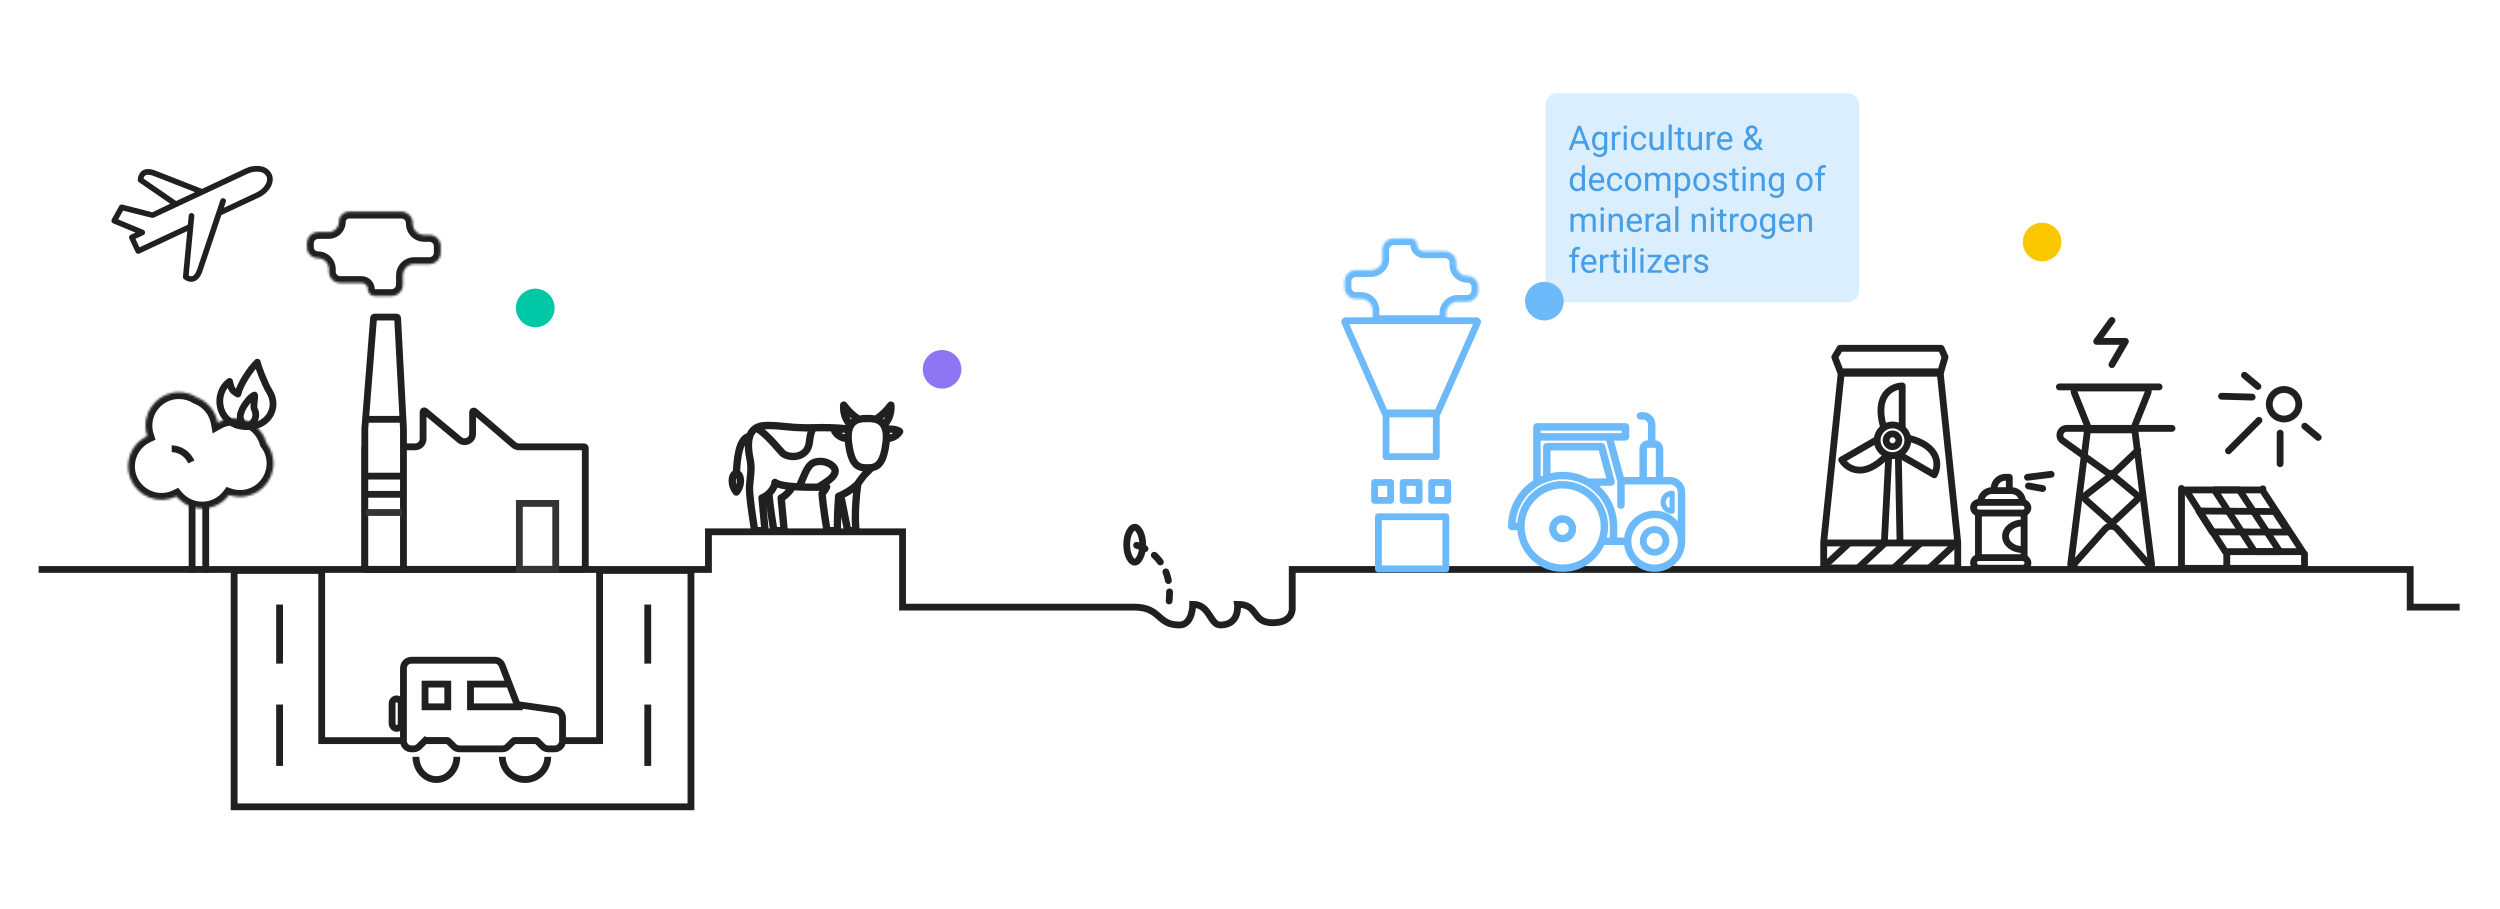 <svg width="1100" height="400" viewBox="0 0 1100 400" fill="none" xmlns="http://www.w3.org/2000/svg">
<rect width="1100" height="400" fill="white"/>
<path d="M201.018 333C201.018 338.523 196.989 343 192.018 343C187.048 343 183.018 338.523 183.018 333" stroke="#202020" stroke-width="3"/>
<path d="M241.018 333C241.018 338.523 236.541 343 231.018 343C225.495 343 221.018 338.523 221.018 333" stroke="#202020" stroke-width="3"/>
<path d="M103.018 355V251H141.543V325.88H263.818V251H304.018V355H203.518H103.018Z" stroke="#202020" stroke-width="3"/>
<path d="M17 250.566H83.982H119.147H127.52H258.135H271.531H311.72V234H397.122V267.131H498.851C510.992 267.131 508.898 275 518.946 275C524.842 275 524.807 265.889 524.807 265.889C532.342 265.889 532.342 275 536.947 275C545.739 275 544.483 265.889 544.483 265.889C554.111 265.889 550.542 274 560.018 274C569.494 274 568.581 267.131 568.581 267.131V250.566H1060.48V267.131H1082.25" stroke="#202020" stroke-width="3"/>
<rect x="680" y="133" width="92" height="138" rx="5" transform="rotate(-90 680 133)" fill="#1090F9" fill-opacity="0.15"/>
<path d="M697.126 63.217H692.659L691.655 66H690.205L694.277 55.336H695.508L699.587 66H698.145L697.126 63.217ZM693.083 62.06H696.709L694.893 57.072L693.083 62.06ZM700.488 61.972C700.488 60.736 700.774 59.755 701.345 59.027C701.917 58.295 702.673 57.929 703.616 57.929C704.583 57.929 705.337 58.27 705.879 58.954L705.945 58.075H707.183V65.81C707.183 66.835 706.877 67.643 706.267 68.234C705.662 68.825 704.846 69.12 703.821 69.12C703.25 69.12 702.69 68.998 702.144 68.754C701.597 68.51 701.179 68.175 700.891 67.751L701.594 66.938C702.175 67.655 702.886 68.014 703.726 68.014C704.385 68.014 704.897 67.829 705.264 67.457C705.635 67.086 705.82 66.564 705.82 65.89V65.209C705.278 65.834 704.539 66.147 703.601 66.147C702.673 66.147 701.921 65.773 701.345 65.026C700.774 64.279 700.488 63.261 700.488 61.972ZM701.851 62.126C701.851 63.019 702.034 63.722 702.4 64.235C702.766 64.743 703.279 64.997 703.938 64.997C704.792 64.997 705.42 64.608 705.82 63.832V60.214C705.405 59.457 704.783 59.079 703.953 59.079C703.293 59.079 702.778 59.335 702.407 59.848C702.036 60.36 701.851 61.12 701.851 62.126ZM713.064 59.291C712.859 59.257 712.637 59.24 712.397 59.24C711.509 59.24 710.906 59.618 710.588 60.375V66H709.233V58.075H710.552L710.574 58.991C711.018 58.283 711.648 57.929 712.463 57.929C712.727 57.929 712.927 57.963 713.064 58.031V59.291ZM715.789 66H714.434V58.075H715.789V66ZM714.324 55.973C714.324 55.753 714.39 55.568 714.521 55.416C714.658 55.265 714.858 55.19 715.122 55.19C715.386 55.19 715.586 55.265 715.723 55.416C715.859 55.568 715.928 55.753 715.928 55.973C715.928 56.193 715.859 56.376 715.723 56.523C715.586 56.669 715.386 56.742 715.122 56.742C714.858 56.742 714.658 56.669 714.521 56.523C714.39 56.376 714.324 56.193 714.324 55.973ZM721.143 65.04C721.626 65.04 722.048 64.894 722.41 64.601C722.771 64.308 722.971 63.942 723.01 63.502H724.292C724.268 63.956 724.111 64.389 723.823 64.799C723.535 65.209 723.149 65.536 722.666 65.78C722.188 66.024 721.68 66.147 721.143 66.147C720.063 66.147 719.204 65.788 718.564 65.07C717.93 64.347 717.612 63.361 717.612 62.111V61.884C717.612 61.112 717.754 60.426 718.037 59.826C718.32 59.225 718.726 58.759 719.253 58.427C719.785 58.095 720.413 57.929 721.135 57.929C722.024 57.929 722.761 58.195 723.347 58.727C723.938 59.259 724.253 59.95 724.292 60.8H723.01C722.971 60.287 722.776 59.867 722.424 59.54C722.078 59.208 721.648 59.042 721.135 59.042C720.447 59.042 719.912 59.291 719.531 59.789C719.155 60.282 718.967 60.998 718.967 61.935V62.191C718.967 63.105 719.155 63.808 719.531 64.301C719.907 64.794 720.444 65.04 721.143 65.04ZM730.708 65.216C730.181 65.836 729.407 66.147 728.386 66.147C727.542 66.147 726.897 65.902 726.453 65.414C726.013 64.921 725.791 64.193 725.786 63.231V58.075H727.141V63.195C727.141 64.396 727.629 64.997 728.606 64.997C729.641 64.997 730.33 64.611 730.671 63.839V58.075H732.026V66H730.737L730.708 65.216ZM735.564 66H734.209V54.75H735.564V66ZM739.578 56.156V58.075H741.057V59.123H739.578V64.037C739.578 64.355 739.644 64.594 739.775 64.755C739.907 64.911 740.132 64.989 740.449 64.989C740.605 64.989 740.82 64.96 741.094 64.901V66C740.737 66.098 740.391 66.147 740.054 66.147C739.448 66.147 738.992 65.963 738.684 65.597C738.376 65.231 738.223 64.711 738.223 64.037V59.123H736.78V58.075H738.223V56.156H739.578ZM747.539 65.216C747.012 65.836 746.238 66.147 745.217 66.147C744.373 66.147 743.728 65.902 743.284 65.414C742.844 64.921 742.622 64.193 742.617 63.231V58.075H743.972V63.195C743.972 64.396 744.46 64.997 745.437 64.997C746.472 64.997 747.161 64.611 747.502 63.839V58.075H748.857V66H747.568L747.539 65.216ZM754.753 59.291C754.548 59.257 754.326 59.24 754.087 59.24C753.198 59.24 752.595 59.618 752.278 60.375V66H750.923V58.075H752.241L752.263 58.991C752.708 58.283 753.337 57.929 754.153 57.929C754.417 57.929 754.617 57.963 754.753 58.031V59.291ZM759.148 66.147C758.074 66.147 757.2 65.795 756.526 65.092C755.852 64.384 755.515 63.439 755.515 62.257V62.008C755.515 61.222 755.664 60.522 755.962 59.906C756.265 59.286 756.685 58.803 757.222 58.456C757.764 58.105 758.35 57.929 758.979 57.929C760.01 57.929 760.811 58.268 761.382 58.947C761.953 59.626 762.239 60.597 762.239 61.862V62.426H756.87C756.89 63.207 757.117 63.839 757.551 64.323C757.991 64.801 758.547 65.04 759.221 65.04C759.7 65.04 760.105 64.943 760.437 64.748C760.769 64.552 761.06 64.293 761.309 63.971L762.136 64.616C761.472 65.636 760.476 66.147 759.148 66.147ZM758.979 59.042C758.433 59.042 757.974 59.242 757.603 59.643C757.231 60.038 757.002 60.595 756.914 61.312H760.884V61.21C760.845 60.522 760.659 59.989 760.327 59.613C759.995 59.232 759.546 59.042 758.979 59.042ZM767.249 63.136C767.249 62.623 767.39 62.152 767.673 61.723C767.961 61.293 768.508 60.792 769.314 60.221C768.84 59.645 768.523 59.181 768.362 58.83C768.201 58.478 768.12 58.129 768.12 57.782C768.12 56.972 768.359 56.337 768.838 55.878C769.316 55.419 769.966 55.19 770.786 55.19C771.519 55.19 772.124 55.404 772.603 55.834C773.081 56.259 773.32 56.796 773.32 57.445C773.32 57.875 773.21 58.273 772.991 58.639C772.776 59.001 772.397 59.381 771.855 59.782L771.072 60.36L773.445 63.195C773.777 62.56 773.943 61.855 773.943 61.078H775.166C775.166 62.323 774.866 63.356 774.265 64.176L775.789 66H774.163L773.452 65.158C773.091 65.48 772.666 65.727 772.178 65.897C771.694 66.064 771.201 66.147 770.698 66.147C769.658 66.147 768.823 65.871 768.193 65.319C767.563 64.767 767.249 64.04 767.249 63.136ZM770.698 65.04C771.416 65.04 772.073 64.767 772.668 64.22L770.068 61.107L769.827 61.283C769.011 61.884 768.604 62.502 768.604 63.136C768.604 63.712 768.789 64.174 769.16 64.52C769.536 64.867 770.049 65.04 770.698 65.04ZM769.475 57.738C769.475 58.207 769.763 58.793 770.339 59.496L771.204 58.888C771.536 58.654 771.763 58.432 771.885 58.222C772.007 58.007 772.068 57.748 772.068 57.445C772.068 57.118 771.946 56.847 771.702 56.632C771.458 56.413 771.15 56.303 770.779 56.303C770.378 56.303 770.061 56.44 769.827 56.713C769.592 56.981 769.475 57.323 769.475 57.738ZM690.696 79.972C690.696 78.756 690.984 77.779 691.56 77.042C692.136 76.3 692.891 75.929 693.823 75.929C694.751 75.929 695.486 76.246 696.028 76.881V72.75H697.383V84H696.138L696.072 83.15C695.53 83.814 694.775 84.147 693.809 84.147C692.891 84.147 692.141 83.77 691.56 83.019C690.984 82.267 690.696 81.285 690.696 80.074V79.972ZM692.051 80.126C692.051 81.024 692.236 81.727 692.607 82.235C692.979 82.743 693.491 82.997 694.146 82.997C695.005 82.997 695.632 82.611 696.028 81.839V78.199C695.623 77.452 695 77.079 694.16 77.079C693.496 77.079 692.979 77.335 692.607 77.848C692.236 78.36 692.051 79.12 692.051 80.126ZM702.781 84.147C701.707 84.147 700.833 83.795 700.159 83.092C699.485 82.384 699.148 81.439 699.148 80.257V80.008C699.148 79.222 699.297 78.522 699.595 77.906C699.897 77.286 700.317 76.803 700.854 76.456C701.396 76.105 701.982 75.929 702.612 75.929C703.643 75.929 704.443 76.268 705.015 76.947C705.586 77.626 705.872 78.597 705.872 79.862V80.426H700.503C700.522 81.207 700.75 81.839 701.184 82.323C701.624 82.801 702.18 83.04 702.854 83.04C703.333 83.04 703.738 82.943 704.07 82.748C704.402 82.552 704.692 82.293 704.941 81.971L705.769 82.616C705.105 83.636 704.109 84.147 702.781 84.147ZM702.612 77.042C702.065 77.042 701.606 77.242 701.235 77.643C700.864 78.038 700.635 78.595 700.547 79.312H704.517V79.21C704.478 78.522 704.292 77.989 703.96 77.613C703.628 77.232 703.179 77.042 702.612 77.042ZM710.625 83.04C711.108 83.04 711.531 82.894 711.892 82.601C712.253 82.308 712.454 81.942 712.493 81.502H713.774C713.75 81.957 713.594 82.389 713.306 82.799C713.018 83.209 712.632 83.536 712.148 83.78C711.67 84.024 711.162 84.147 710.625 84.147C709.546 84.147 708.687 83.788 708.047 83.07C707.412 82.347 707.095 81.361 707.095 80.111V79.884C707.095 79.112 707.236 78.426 707.52 77.826C707.803 77.225 708.208 76.759 708.735 76.427C709.268 76.095 709.895 75.929 710.618 75.929C711.506 75.929 712.244 76.195 712.83 76.727C713.42 77.259 713.735 77.95 713.774 78.8H712.493C712.454 78.287 712.258 77.867 711.907 77.54C711.56 77.208 711.13 77.042 710.618 77.042C709.929 77.042 709.395 77.291 709.014 77.789C708.638 78.282 708.45 78.998 708.45 79.935V80.191C708.45 81.105 708.638 81.808 709.014 82.301C709.39 82.794 709.927 83.04 710.625 83.04ZM714.939 79.964C714.939 79.188 715.09 78.49 715.393 77.87C715.701 77.249 716.125 76.771 716.667 76.434C717.214 76.097 717.837 75.929 718.535 75.929C719.614 75.929 720.486 76.302 721.15 77.049C721.819 77.796 722.153 78.79 722.153 80.03V80.126C722.153 80.897 722.004 81.59 721.707 82.206C721.414 82.816 720.991 83.292 720.439 83.634C719.893 83.976 719.263 84.147 718.55 84.147C717.476 84.147 716.604 83.773 715.935 83.026C715.271 82.279 714.939 81.29 714.939 80.06V79.964ZM716.301 80.126C716.301 81.004 716.504 81.71 716.909 82.242C717.319 82.774 717.866 83.04 718.55 83.04C719.238 83.04 719.785 82.772 720.19 82.235C720.596 81.693 720.798 80.936 720.798 79.964C720.798 79.095 720.591 78.392 720.176 77.855C719.766 77.313 719.219 77.042 718.535 77.042C717.866 77.042 717.327 77.308 716.917 77.84C716.506 78.373 716.301 79.134 716.301 80.126ZM725.127 76.075L725.164 76.954C725.745 76.27 726.528 75.929 727.515 75.929C728.623 75.929 729.377 76.353 729.778 77.203C730.042 76.822 730.383 76.515 730.803 76.28C731.228 76.046 731.729 75.929 732.305 75.929C734.043 75.929 734.927 76.849 734.956 78.69V84H733.601V78.77C733.601 78.204 733.472 77.782 733.213 77.503C732.954 77.22 732.52 77.079 731.909 77.079C731.406 77.079 730.989 77.23 730.657 77.533C730.325 77.831 730.132 78.233 730.078 78.741V84H728.716V78.807C728.716 77.655 728.152 77.079 727.024 77.079C726.135 77.079 725.527 77.457 725.2 78.214V84H723.845V76.075H725.127ZM743.701 80.126C743.701 81.332 743.425 82.303 742.874 83.04C742.322 83.778 741.575 84.147 740.632 84.147C739.67 84.147 738.914 83.841 738.362 83.231V87.047H737.007V76.075H738.245L738.311 76.954C738.862 76.27 739.629 75.929 740.61 75.929C741.562 75.929 742.314 76.288 742.866 77.005C743.423 77.723 743.701 78.722 743.701 80.001V80.126ZM742.346 79.972C742.346 79.078 742.156 78.373 741.775 77.855C741.394 77.337 740.872 77.079 740.208 77.079C739.387 77.079 738.772 77.442 738.362 78.17V81.957C738.767 82.679 739.387 83.04 740.222 83.04C740.872 83.04 741.387 82.784 741.768 82.272C742.153 81.754 742.346 80.987 742.346 79.972ZM745.071 79.964C745.071 79.188 745.222 78.49 745.525 77.87C745.833 77.249 746.257 76.771 746.799 76.434C747.346 76.097 747.969 75.929 748.667 75.929C749.746 75.929 750.618 76.302 751.282 77.049C751.951 77.796 752.285 78.79 752.285 80.03V80.126C752.285 80.897 752.136 81.59 751.838 82.206C751.545 82.816 751.123 83.292 750.571 83.634C750.024 83.976 749.395 84.147 748.682 84.147C747.607 84.147 746.736 83.773 746.067 83.026C745.403 82.279 745.071 81.29 745.071 80.06V79.964ZM746.433 80.126C746.433 81.004 746.636 81.71 747.041 82.242C747.451 82.774 747.998 83.04 748.682 83.04C749.37 83.04 749.917 82.772 750.322 82.235C750.728 81.693 750.93 80.936 750.93 79.964C750.93 79.095 750.723 78.392 750.308 77.855C749.897 77.313 749.351 77.042 748.667 77.042C747.998 77.042 747.458 77.308 747.048 77.84C746.638 78.373 746.433 79.134 746.433 80.126ZM758.599 81.898C758.599 81.532 758.459 81.249 758.181 81.048C757.908 80.843 757.427 80.668 756.738 80.521C756.055 80.374 755.51 80.199 755.105 79.994C754.705 79.789 754.407 79.544 754.211 79.261C754.021 78.978 753.926 78.641 753.926 78.251C753.926 77.601 754.199 77.052 754.746 76.603C755.298 76.153 756.001 75.929 756.855 75.929C757.754 75.929 758.481 76.161 759.038 76.624C759.6 77.088 759.88 77.682 759.88 78.404H758.518C758.518 78.033 758.359 77.713 758.042 77.445C757.729 77.176 757.334 77.042 756.855 77.042C756.362 77.042 755.977 77.149 755.698 77.364C755.42 77.579 755.281 77.86 755.281 78.207C755.281 78.534 755.41 78.78 755.669 78.946C755.928 79.112 756.394 79.271 757.068 79.422C757.747 79.574 758.296 79.754 758.716 79.964C759.136 80.174 759.446 80.428 759.646 80.726C759.851 81.019 759.954 81.378 759.954 81.803C759.954 82.511 759.67 83.08 759.104 83.509C758.538 83.934 757.803 84.147 756.899 84.147C756.265 84.147 755.703 84.034 755.215 83.81C754.727 83.585 754.343 83.272 754.065 82.872C753.792 82.467 753.655 82.03 753.655 81.561H755.01C755.034 82.015 755.215 82.376 755.552 82.645C755.894 82.909 756.343 83.04 756.899 83.04C757.412 83.04 757.822 82.938 758.13 82.733C758.442 82.523 758.599 82.245 758.599 81.898ZM763.557 74.156V76.075H765.037V77.123H763.557V82.037C763.557 82.355 763.623 82.594 763.755 82.755C763.887 82.911 764.111 82.989 764.429 82.989C764.585 82.989 764.8 82.96 765.073 82.901V84C764.717 84.098 764.37 84.147 764.033 84.147C763.428 84.147 762.971 83.963 762.664 83.597C762.356 83.231 762.202 82.711 762.202 82.037V77.123H760.759V76.075H762.202V74.156H763.557ZM768.098 84H766.743V76.075H768.098V84ZM766.633 73.973C766.633 73.753 766.699 73.568 766.831 73.416C766.968 73.265 767.168 73.189 767.432 73.189C767.695 73.189 767.896 73.265 768.032 73.416C768.169 73.568 768.237 73.753 768.237 73.973C768.237 74.193 768.169 74.376 768.032 74.522C767.896 74.669 767.695 74.742 767.432 74.742C767.168 74.742 766.968 74.669 766.831 74.522C766.699 74.376 766.633 74.193 766.633 73.973ZM771.555 76.075L771.599 77.071C772.205 76.31 772.996 75.929 773.972 75.929C775.647 75.929 776.492 76.874 776.506 78.763V84H775.151V78.756C775.146 78.185 775.015 77.762 774.756 77.489C774.502 77.215 774.104 77.079 773.562 77.079C773.123 77.079 772.737 77.196 772.405 77.43C772.073 77.665 771.814 77.972 771.628 78.353V84H770.273V76.075H771.555ZM778.228 79.972C778.228 78.736 778.513 77.755 779.084 77.027C779.656 76.295 780.413 75.929 781.355 75.929C782.322 75.929 783.076 76.27 783.618 76.954L783.684 76.075H784.922V83.81C784.922 84.835 784.617 85.643 784.006 86.234C783.401 86.825 782.585 87.12 781.56 87.12C780.989 87.12 780.43 86.998 779.883 86.754C779.336 86.51 778.918 86.175 778.63 85.751L779.333 84.938C779.915 85.655 780.625 86.014 781.465 86.014C782.124 86.014 782.637 85.829 783.003 85.457C783.374 85.086 783.56 84.564 783.56 83.89V83.209C783.018 83.834 782.278 84.147 781.34 84.147C780.413 84.147 779.661 83.773 779.084 83.026C778.513 82.279 778.228 81.261 778.228 79.972ZM779.59 80.126C779.59 81.019 779.773 81.722 780.139 82.235C780.505 82.743 781.018 82.997 781.677 82.997C782.532 82.997 783.159 82.608 783.56 81.832V78.214C783.145 77.457 782.522 77.079 781.692 77.079C781.033 77.079 780.518 77.335 780.146 77.848C779.775 78.36 779.59 79.12 779.59 80.126ZM790.334 79.964C790.334 79.188 790.486 78.49 790.789 77.87C791.096 77.249 791.521 76.771 792.063 76.434C792.61 76.097 793.232 75.929 793.931 75.929C795.01 75.929 795.881 76.302 796.545 77.049C797.214 77.796 797.549 78.79 797.549 80.03V80.126C797.549 80.897 797.4 81.59 797.102 82.206C796.809 82.816 796.387 83.292 795.835 83.634C795.288 83.976 794.658 84.147 793.945 84.147C792.871 84.147 792 83.773 791.331 83.026C790.667 82.279 790.334 81.29 790.334 80.06V79.964ZM791.697 80.126C791.697 81.004 791.899 81.71 792.305 82.242C792.715 82.774 793.262 83.04 793.945 83.04C794.634 83.04 795.181 82.772 795.586 82.235C795.991 81.693 796.194 80.936 796.194 79.964C796.194 79.095 795.986 78.392 795.571 77.855C795.161 77.313 794.614 77.042 793.931 77.042C793.262 77.042 792.722 77.308 792.312 77.84C791.902 78.373 791.697 79.134 791.697 80.126ZM799.915 84V77.123H798.662V76.075H799.915V75.262C799.915 74.413 800.142 73.756 800.596 73.292C801.05 72.828 801.692 72.596 802.522 72.596C802.834 72.596 803.145 72.638 803.452 72.721L803.379 73.819C803.149 73.775 802.905 73.753 802.646 73.753C802.207 73.753 801.868 73.883 801.628 74.142C801.389 74.395 801.27 74.762 801.27 75.24V76.075H802.961V77.123H801.27V84H799.915ZM692.3 94.075L692.336 94.954C692.917 94.27 693.701 93.929 694.688 93.929C695.796 93.929 696.55 94.353 696.951 95.203C697.214 94.822 697.556 94.515 697.976 94.28C698.401 94.046 698.901 93.929 699.478 93.929C701.216 93.929 702.1 94.849 702.129 96.69V102H700.774V96.77C700.774 96.204 700.645 95.782 700.386 95.503C700.127 95.22 699.692 95.079 699.082 95.079C698.579 95.079 698.162 95.23 697.83 95.533C697.498 95.831 697.305 96.233 697.251 96.741V102H695.889V96.807C695.889 95.655 695.325 95.079 694.197 95.079C693.308 95.079 692.7 95.457 692.373 96.214V102H691.018V94.075H692.3ZM705.652 102H704.297V94.075H705.652V102ZM704.187 91.973C704.187 91.753 704.253 91.568 704.385 91.416C704.521 91.265 704.722 91.189 704.985 91.189C705.249 91.189 705.449 91.265 705.586 91.416C705.723 91.568 705.791 91.753 705.791 91.973C705.791 92.193 705.723 92.376 705.586 92.522C705.449 92.669 705.249 92.742 704.985 92.742C704.722 92.742 704.521 92.669 704.385 92.522C704.253 92.376 704.187 92.193 704.187 91.973ZM709.109 94.075L709.153 95.071C709.758 94.31 710.549 93.929 711.526 93.929C713.201 93.929 714.045 94.874 714.06 96.763V102H712.705V96.756C712.7 96.185 712.568 95.762 712.31 95.489C712.056 95.215 711.658 95.079 711.116 95.079C710.676 95.079 710.291 95.196 709.958 95.43C709.626 95.665 709.368 95.972 709.182 96.353V102H707.827V94.075H709.109ZM719.392 102.146C718.318 102.146 717.444 101.795 716.77 101.092C716.096 100.384 715.759 99.439 715.759 98.257V98.008C715.759 97.222 715.908 96.522 716.206 95.906C716.509 95.286 716.929 94.803 717.466 94.456C718.008 94.105 718.594 93.929 719.224 93.929C720.254 93.929 721.055 94.268 721.626 94.947C722.197 95.626 722.483 96.597 722.483 97.862V98.426H717.114C717.134 99.207 717.361 99.839 717.795 100.323C718.235 100.801 718.792 101.041 719.465 101.041C719.944 101.041 720.349 100.943 720.681 100.748C721.013 100.552 721.304 100.293 721.553 99.971L722.38 100.616C721.716 101.636 720.72 102.146 719.392 102.146ZM719.224 95.042C718.677 95.042 718.218 95.242 717.847 95.643C717.476 96.038 717.246 96.595 717.158 97.312H721.128V97.21C721.089 96.522 720.903 95.989 720.571 95.613C720.239 95.232 719.79 95.042 719.224 95.042ZM727.888 95.291C727.683 95.257 727.461 95.24 727.222 95.24C726.333 95.24 725.73 95.618 725.413 96.375V102H724.058V94.075H725.376L725.398 94.991C725.842 94.283 726.472 93.929 727.288 93.929C727.551 93.929 727.751 93.963 727.888 94.031V95.291ZM733.74 102C733.662 101.844 733.599 101.565 733.55 101.165C732.92 101.819 732.168 102.146 731.294 102.146C730.513 102.146 729.871 101.927 729.368 101.487C728.87 101.043 728.621 100.481 728.621 99.803C728.621 98.978 728.933 98.338 729.558 97.884C730.188 97.425 731.072 97.195 732.209 97.195H733.528V96.573C733.528 96.099 733.386 95.723 733.103 95.445C732.82 95.162 732.402 95.02 731.851 95.02C731.367 95.02 730.962 95.142 730.635 95.386C730.308 95.63 730.144 95.926 730.144 96.272H728.782C728.782 95.877 728.921 95.496 729.199 95.13C729.482 94.759 729.863 94.466 730.342 94.251C730.825 94.036 731.355 93.929 731.931 93.929C732.844 93.929 733.56 94.158 734.077 94.617C734.595 95.071 734.863 95.699 734.883 96.499V100.147C734.883 100.875 734.976 101.453 735.161 101.883V102H733.74ZM731.492 100.967C731.917 100.967 732.319 100.857 732.7 100.638C733.081 100.418 733.357 100.132 733.528 99.781V98.155H732.466C730.806 98.155 729.976 98.641 729.976 99.612C729.976 100.037 730.117 100.369 730.4 100.608C730.684 100.848 731.047 100.967 731.492 100.967ZM738.479 102H737.124V90.75H738.479V102ZM745.657 94.075L745.701 95.071C746.306 94.31 747.097 93.929 748.074 93.929C749.749 93.929 750.593 94.874 750.608 96.763V102H749.253V96.756C749.248 96.185 749.116 95.762 748.857 95.489C748.604 95.215 748.206 95.079 747.664 95.079C747.224 95.079 746.838 95.196 746.506 95.43C746.174 95.665 745.916 95.972 745.73 96.353V102H744.375V94.075H745.657ZM754.124 102H752.769V94.075H754.124V102ZM752.659 91.973C752.659 91.753 752.725 91.568 752.856 91.416C752.993 91.265 753.193 91.189 753.457 91.189C753.721 91.189 753.921 91.265 754.058 91.416C754.194 91.568 754.263 91.753 754.263 91.973C754.263 92.193 754.194 92.376 754.058 92.522C753.921 92.669 753.721 92.742 753.457 92.742C753.193 92.742 752.993 92.669 752.856 92.522C752.725 92.376 752.659 92.193 752.659 91.973ZM758.137 92.156V94.075H759.617V95.123H758.137V100.037C758.137 100.354 758.203 100.594 758.335 100.755C758.467 100.911 758.691 100.989 759.009 100.989C759.165 100.989 759.38 100.96 759.653 100.901V102C759.297 102.098 758.95 102.146 758.613 102.146C758.008 102.146 757.551 101.963 757.244 101.597C756.936 101.231 756.782 100.711 756.782 100.037V95.123H755.339V94.075H756.782V92.156H758.137ZM765.037 95.291C764.832 95.257 764.609 95.24 764.37 95.24C763.481 95.24 762.878 95.618 762.561 96.375V102H761.206V94.075H762.524L762.546 94.991C762.991 94.283 763.621 93.929 764.436 93.929C764.7 93.929 764.9 93.963 765.037 94.031V95.291ZM765.784 97.964C765.784 97.188 765.935 96.49 766.238 95.87C766.545 95.249 766.97 94.771 767.512 94.434C768.059 94.097 768.682 93.929 769.38 93.929C770.459 93.929 771.331 94.302 771.995 95.049C772.664 95.796 772.998 96.79 772.998 98.03V98.126C772.998 98.897 772.849 99.59 772.551 100.206C772.258 100.816 771.836 101.292 771.284 101.634C770.737 101.976 770.107 102.146 769.395 102.146C768.32 102.146 767.449 101.773 766.78 101.026C766.116 100.279 765.784 99.29 765.784 98.06V97.964ZM767.146 98.126C767.146 99.004 767.349 99.71 767.754 100.242C768.164 100.774 768.711 101.041 769.395 101.041C770.083 101.041 770.63 100.772 771.035 100.235C771.44 99.693 771.643 98.936 771.643 97.964C771.643 97.095 771.436 96.392 771.021 95.855C770.61 95.313 770.063 95.042 769.38 95.042C768.711 95.042 768.171 95.308 767.761 95.84C767.351 96.373 767.146 97.134 767.146 98.126ZM774.375 97.972C774.375 96.736 774.661 95.755 775.232 95.027C775.803 94.295 776.56 93.929 777.502 93.929C778.469 93.929 779.224 94.27 779.766 94.954L779.832 94.075H781.069V101.81C781.069 102.835 780.764 103.643 780.154 104.234C779.548 104.825 778.733 105.12 777.708 105.12C777.136 105.12 776.577 104.998 776.03 104.754C775.483 104.51 775.066 104.175 774.778 103.75L775.481 102.938C776.062 103.655 776.772 104.014 777.612 104.014C778.271 104.014 778.784 103.829 779.15 103.458C779.521 103.086 779.707 102.564 779.707 101.89V101.209C779.165 101.834 778.425 102.146 777.488 102.146C776.56 102.146 775.808 101.773 775.232 101.026C774.661 100.279 774.375 99.261 774.375 97.972ZM775.737 98.126C775.737 99.019 775.92 99.722 776.287 100.235C776.653 100.743 777.166 100.997 777.825 100.997C778.679 100.997 779.307 100.608 779.707 99.832V96.214C779.292 95.457 778.669 95.079 777.839 95.079C777.18 95.079 776.665 95.335 776.294 95.848C775.923 96.36 775.737 97.12 775.737 98.126ZM786.409 102.146C785.334 102.146 784.46 101.795 783.787 101.092C783.113 100.384 782.776 99.439 782.776 98.257V98.008C782.776 97.222 782.925 96.522 783.223 95.906C783.525 95.286 783.945 94.803 784.482 94.456C785.024 94.105 785.61 93.929 786.24 93.929C787.271 93.929 788.071 94.268 788.643 94.947C789.214 95.626 789.5 96.597 789.5 97.862V98.426H784.131C784.15 99.207 784.377 99.839 784.812 100.323C785.251 100.801 785.808 101.041 786.482 101.041C786.96 101.041 787.366 100.943 787.698 100.748C788.03 100.552 788.32 100.293 788.569 99.971L789.397 100.616C788.733 101.636 787.737 102.146 786.409 102.146ZM786.24 95.042C785.693 95.042 785.234 95.242 784.863 95.643C784.492 96.038 784.263 96.595 784.175 97.312H788.145V97.21C788.105 96.522 787.92 95.989 787.588 95.613C787.256 95.232 786.807 95.042 786.24 95.042ZM792.356 94.075L792.4 95.071C793.005 94.31 793.796 93.929 794.773 93.929C796.448 93.929 797.292 94.874 797.307 96.763V102H795.952V96.756C795.947 96.185 795.815 95.762 795.557 95.489C795.303 95.215 794.905 95.079 794.363 95.079C793.923 95.079 793.538 95.196 793.206 95.43C792.874 95.665 792.615 95.972 792.429 96.353V102H791.074V94.075H792.356ZM691.692 120V113.123H690.439V112.075H691.692V111.262C691.692 110.413 691.919 109.756 692.373 109.292C692.827 108.828 693.469 108.596 694.299 108.596C694.612 108.596 694.922 108.638 695.229 108.721L695.156 109.819C694.927 109.775 694.683 109.753 694.424 109.753C693.984 109.753 693.645 109.883 693.406 110.142C693.167 110.396 693.047 110.762 693.047 111.24V112.075H694.739V113.123H693.047V120H691.692ZM699.353 120.146C698.279 120.146 697.405 119.795 696.731 119.092C696.057 118.384 695.72 117.439 695.72 116.257V116.008C695.72 115.222 695.869 114.521 696.167 113.906C696.47 113.286 696.89 112.803 697.427 112.456C697.969 112.104 698.555 111.929 699.185 111.929C700.215 111.929 701.016 112.268 701.587 112.947C702.158 113.625 702.444 114.597 702.444 115.862V116.426H697.075C697.095 117.207 697.322 117.839 697.756 118.323C698.196 118.801 698.752 119.041 699.426 119.041C699.905 119.041 700.31 118.943 700.642 118.748C700.974 118.552 701.265 118.293 701.514 117.971L702.341 118.616C701.677 119.636 700.681 120.146 699.353 120.146ZM699.185 113.042C698.638 113.042 698.179 113.242 697.808 113.643C697.437 114.038 697.207 114.595 697.119 115.312H701.089V115.21C701.05 114.521 700.864 113.989 700.532 113.613C700.2 113.232 699.751 113.042 699.185 113.042ZM707.849 113.291C707.644 113.257 707.422 113.24 707.183 113.24C706.294 113.24 705.691 113.618 705.374 114.375V120H704.019V112.075H705.337L705.359 112.991C705.803 112.283 706.433 111.929 707.249 111.929C707.512 111.929 707.712 111.963 707.849 112.031V113.291ZM711.306 110.156V112.075H712.786V113.123H711.306V118.037C711.306 118.354 711.372 118.594 711.504 118.755C711.636 118.911 711.86 118.989 712.178 118.989C712.334 118.989 712.549 118.96 712.822 118.901V120C712.466 120.098 712.119 120.146 711.782 120.146C711.177 120.146 710.72 119.963 710.413 119.597C710.105 119.231 709.951 118.711 709.951 118.037V113.123H708.508V112.075H709.951V110.156H711.306ZM715.847 120H714.492V112.075H715.847V120ZM714.382 109.973C714.382 109.753 714.448 109.568 714.58 109.417C714.717 109.265 714.917 109.189 715.181 109.189C715.444 109.189 715.645 109.265 715.781 109.417C715.918 109.568 715.986 109.753 715.986 109.973C715.986 110.193 715.918 110.376 715.781 110.522C715.645 110.669 715.444 110.742 715.181 110.742C714.917 110.742 714.717 110.669 714.58 110.522C714.448 110.376 714.382 110.193 714.382 109.973ZM719.495 120H718.14V108.75H719.495V120ZM723.142 120H721.787V112.075H723.142V120ZM721.677 109.973C721.677 109.753 721.743 109.568 721.875 109.417C722.012 109.265 722.212 109.189 722.476 109.189C722.739 109.189 722.939 109.265 723.076 109.417C723.213 109.568 723.281 109.753 723.281 109.973C723.281 110.193 723.213 110.376 723.076 110.522C722.939 110.669 722.739 110.742 722.476 110.742C722.212 110.742 722.012 110.669 721.875 110.522C721.743 110.376 721.677 110.193 721.677 109.973ZM726.592 118.894H731.228V120H724.937V119.004L729.309 113.196H725.002V112.075H731.008V113.035L726.592 118.894ZM735.93 120.146C734.856 120.146 733.982 119.795 733.308 119.092C732.634 118.384 732.297 117.439 732.297 116.257V116.008C732.297 115.222 732.446 114.521 732.744 113.906C733.047 113.286 733.467 112.803 734.004 112.456C734.546 112.104 735.132 111.929 735.762 111.929C736.792 111.929 737.593 112.268 738.164 112.947C738.735 113.625 739.021 114.597 739.021 115.862V116.426H733.652C733.672 117.207 733.899 117.839 734.333 118.323C734.773 118.801 735.33 119.041 736.003 119.041C736.482 119.041 736.887 118.943 737.219 118.748C737.551 118.552 737.842 118.293 738.091 117.971L738.918 118.616C738.254 119.636 737.258 120.146 735.93 120.146ZM735.762 113.042C735.215 113.042 734.756 113.242 734.385 113.643C734.014 114.038 733.784 114.595 733.696 115.312H737.666V115.21C737.627 114.521 737.441 113.989 737.109 113.613C736.777 113.232 736.328 113.042 735.762 113.042ZM744.426 113.291C744.221 113.257 743.999 113.24 743.76 113.24C742.871 113.24 742.268 113.618 741.951 114.375V120H740.596V112.075H741.914L741.936 112.991C742.38 112.283 743.01 111.929 743.826 111.929C744.089 111.929 744.29 111.963 744.426 112.031V113.291ZM750.293 117.898C750.293 117.532 750.154 117.249 749.875 117.048C749.602 116.843 749.121 116.667 748.433 116.521C747.749 116.375 747.205 116.199 746.799 115.994C746.399 115.789 746.101 115.544 745.906 115.261C745.715 114.978 745.62 114.641 745.62 114.25C745.62 113.601 745.894 113.052 746.44 112.603C746.992 112.153 747.695 111.929 748.55 111.929C749.448 111.929 750.176 112.161 750.732 112.625C751.294 113.088 751.575 113.682 751.575 114.404H750.212C750.212 114.033 750.054 113.713 749.736 113.445C749.424 113.176 749.028 113.042 748.55 113.042C748.057 113.042 747.671 113.149 747.393 113.364C747.114 113.579 746.975 113.86 746.975 114.207C746.975 114.534 747.104 114.78 747.363 114.946C747.622 115.112 748.088 115.271 748.762 115.422C749.441 115.574 749.99 115.754 750.41 115.964C750.83 116.174 751.14 116.428 751.34 116.726C751.545 117.019 751.648 117.378 751.648 117.803C751.648 118.511 751.365 119.08 750.798 119.509C750.232 119.934 749.497 120.146 748.594 120.146C747.959 120.146 747.397 120.034 746.909 119.81C746.421 119.585 746.038 119.272 745.759 118.872C745.486 118.467 745.349 118.03 745.349 117.561H746.704C746.729 118.015 746.909 118.376 747.246 118.645C747.588 118.909 748.037 119.041 748.594 119.041C749.106 119.041 749.517 118.938 749.824 118.733C750.137 118.523 750.293 118.245 750.293 117.898Z" fill="#469EE6"/>
<path d="M285.018 266V292" stroke="#202020" stroke-width="3"/>
<path d="M123.018 310V337" stroke="#202020" stroke-width="3"/>
<path d="M123.018 266V292" stroke="#202020" stroke-width="3"/>
<path d="M285.018 310V337" stroke="#202020" stroke-width="3"/>
<line x1="84.518" y1="252" x2="84.518" y2="221" stroke="#202020" stroke-width="3"/>
<line x1="90.518" y1="252" x2="90.518" y2="221" stroke="#202020" stroke-width="3"/>
<path d="M75.54 197.454C77.349 197.439 81.879 198.309 84.178 203.267" stroke="#202020" stroke-width="3"/>
<path d="M186.935 325.949L185.878 324.884L186.935 325.949C187.028 325.856 187.155 325.804 187.287 325.804H196.805C196.937 325.804 197.063 325.856 197.157 325.949L199.709 328.483C200.365 329.135 201.252 329.5 202.176 329.5H220.999C221.923 329.5 222.81 329.135 223.466 328.483L226.018 325.949C226.112 325.856 226.238 325.804 226.37 325.804H235.888C236.02 325.804 236.147 325.856 236.24 325.949L238.793 328.483C239.448 329.135 240.335 329.5 241.259 329.5H244.018C245.951 329.5 247.518 327.933 247.518 326V315.875C247.518 314.132 246.235 312.654 244.51 312.409L227.851 310.046C227.671 310.021 227.52 309.9 227.455 309.73L220.925 292.744C220.405 291.392 219.107 290.5 217.658 290.5H181.018C179.085 290.5 177.518 292.067 177.518 294V326C177.518 327.933 179.085 329.5 181.018 329.5H181.916C182.84 329.5 183.727 329.135 184.382 328.483L186.935 325.949Z" fill="white" stroke="#202020" stroke-width="3"/>
<path d="M223.18 301H207.018L207.018 311H230.018" stroke="#202020" stroke-width="3"/>
<rect x="187.018" y="301" width="10" height="10" fill="white" stroke="#202020" stroke-width="3"/>
<rect x="172.518" y="307.5" width="4" height="13" rx="2" fill="white" stroke="#202020" stroke-width="3"/>
<path d="M160.518 197.103C160.518 196.827 160.742 196.603 161.018 196.603H182.659C184.592 196.603 186.159 195.036 186.159 193.103V181.261C186.159 180.838 186.653 180.606 186.979 180.877L202.218 193.535C204.498 195.429 207.954 193.807 207.954 190.842V181.344C207.954 180.917 208.455 180.686 208.779 180.964L226.071 195.763C226.705 196.305 227.512 196.603 228.347 196.603H257.018C257.294 196.603 257.518 196.827 257.518 197.103V250C257.518 250.276 257.294 250.5 257.018 250.5H161.018C160.742 250.5 160.518 250.276 160.518 250V197.103Z" stroke="#202020" stroke-width="3"/>
<rect x="228.518" y="221.5" width="16" height="29" stroke="#343434" stroke-width="3"/>
<path d="M164.368 139.961C164.388 139.701 164.605 139.5 164.866 139.5H174.454C174.72 139.5 174.939 139.708 174.953 139.974L177.518 188.635V250C177.518 250.276 177.294 250.5 177.018 250.5H161.018C160.742 250.5 160.518 250.276 160.518 250V188.655L164.368 139.961Z" fill="white" stroke="#202020" stroke-width="3"/>
<line x1="162.018" y1="184.5" x2="176.018" y2="184.5" stroke="#202020" stroke-width="3"/>
<line x1="161.018" y1="209.5" x2="177.018" y2="209.5" stroke="#202020" stroke-width="3"/>
<line x1="161.018" y1="217.5" x2="177.018" y2="217.5" stroke="#202020" stroke-width="3"/>
<line x1="161.018" y1="225.5" x2="177.018" y2="225.5" stroke="#343434" stroke-width="3"/>
<mask id="path-26-inside-1" fill="white">
<path fill-rule="evenodd" clip-rule="evenodd" d="M149.107 97.622C149.107 95.149 151.112 93.144 153.584 93.144H176.602C179.364 93.144 181.602 95.383 181.602 98.144V98.378C181.602 101.139 183.841 103.378 186.602 103.378H188.897C191.659 103.378 193.897 105.616 193.897 108.378V111.17C193.897 113.931 191.659 116.17 188.897 116.17H182.268C179.507 116.17 177.268 118.408 177.268 121.17V125.24C177.268 128.002 175.03 130.24 172.268 130.24H164.789C163.204 130.24 161.918 128.955 161.918 127.37C161.918 125.784 160.633 124.499 159.048 124.499H149.716C146.955 124.499 144.716 122.26 144.716 119.499V118.441C144.716 115.774 142.554 113.611 139.886 113.611C137.218 113.611 135.056 111.449 135.056 108.781V107.099C135.056 104.337 137.294 102.099 140.056 102.099H144.63C147.103 102.099 149.107 100.094 149.107 97.622Z"/>
</mask>
<path d="M176.602 90.144H153.584V96.144H176.602V90.144ZM184.602 98.378V98.144H178.602V98.378H184.602ZM188.897 100.378H186.602V106.378H188.897V100.378ZM196.897 111.17V108.378H190.897V111.17H196.897ZM182.268 119.17H188.897V113.17H182.268V119.17ZM174.268 121.17V125.24H180.268V121.17H174.268ZM172.268 127.24H164.789V133.24H172.268V127.24ZM149.716 127.499H159.048V121.499H149.716V127.499ZM141.716 118.441V119.499H147.716V118.441H141.716ZM132.056 107.099V108.781H138.056V107.099H132.056ZM144.63 99.099H140.056V105.099H144.63V99.099ZM144.63 105.099C148.76 105.099 152.107 101.751 152.107 97.622H146.107C146.107 98.437 145.446 99.099 144.63 99.099V105.099ZM138.056 107.099C138.056 105.994 138.951 105.099 140.056 105.099V99.099C135.637 99.099 132.056 102.68 132.056 107.099H138.056ZM139.886 110.611C138.875 110.611 138.056 109.792 138.056 108.781H132.056C132.056 113.105 135.561 116.611 139.886 116.611V110.611ZM147.716 118.441C147.716 114.117 144.21 110.611 139.886 110.611V116.611C140.897 116.611 141.716 117.431 141.716 118.441H147.716ZM149.716 121.499C148.612 121.499 147.716 120.604 147.716 119.499H141.716C141.716 123.917 145.298 127.499 149.716 127.499V121.499ZM164.918 127.37C164.918 124.127 162.29 121.499 159.048 121.499V127.499C158.976 127.499 158.918 127.441 158.918 127.37H164.918ZM164.789 127.24C164.86 127.24 164.918 127.298 164.918 127.37H158.918C158.918 130.612 161.547 133.24 164.789 133.24V127.24ZM174.268 125.24C174.268 126.345 173.373 127.24 172.268 127.24V133.24C176.687 133.24 180.268 129.659 180.268 125.24H174.268ZM182.268 113.17C177.85 113.17 174.268 116.751 174.268 121.17H180.268C180.268 120.065 181.164 119.17 182.268 119.17V113.17ZM190.897 111.17C190.897 112.274 190.002 113.17 188.897 113.17V119.17C193.316 119.17 196.897 115.588 196.897 111.17H190.897ZM188.897 106.378C190.002 106.378 190.897 107.273 190.897 108.378H196.897C196.897 103.96 193.316 100.378 188.897 100.378V106.378ZM178.602 98.378C178.602 102.796 182.184 106.378 186.602 106.378V100.378C185.498 100.378 184.602 99.482 184.602 98.378H178.602ZM153.584 90.144C149.455 90.144 146.107 93.492 146.107 97.622H152.107C152.107 96.806 152.769 96.144 153.584 96.144V90.144ZM176.602 96.144C177.707 96.144 178.602 97.04 178.602 98.144H184.602C184.602 93.726 181.02 90.144 176.602 90.144V96.144Z" fill="#202020" mask="url(#path-26-inside-1)"/>
<mask id="path-28-inside-2" fill="white">
<path fill-rule="evenodd" clip-rule="evenodd" d="M636.396 139.783C636.396 140.845 635.534 141.707 634.472 141.707L605.825 141.707C604.762 141.707 603.901 140.845 603.901 139.783L603.901 136.544C603.901 133.783 601.662 131.544 598.901 131.544L596.606 131.544C593.845 131.544 591.606 129.305 591.606 126.544L591.606 123.84C591.606 121.079 593.845 118.84 596.606 118.84L603.235 118.84C605.997 118.84 608.235 116.602 608.235 113.84L608.235 109.867C608.235 107.105 610.474 104.867 613.235 104.867L620.735 104.867C622.309 104.867 623.585 106.143 623.585 107.717C623.585 109.292 624.862 110.568 626.436 110.568L635.787 110.568C638.549 110.568 640.787 112.807 640.787 115.568L640.787 116.551C640.787 119.218 642.95 121.381 645.617 121.381C648.285 121.381 650.448 123.544 650.448 126.211L650.448 127.814C650.448 130.576 648.209 132.814 645.448 132.814L641.396 132.814C638.634 132.814 636.396 135.053 636.396 137.814L636.396 139.783Z"/>
</mask>
<path d="M636.396 137.814L639.396 137.814L636.396 137.814ZM626.436 110.568L626.436 107.568L626.436 110.568ZM591.606 126.544L594.606 126.544L591.606 126.544ZM598.901 131.544L598.901 128.544L598.901 131.544ZM634.472 141.707L634.472 144.707L634.472 141.707ZM591.606 123.84L588.606 123.84L591.606 123.84ZM605.825 141.707L605.825 138.707L605.825 141.707ZM605.825 144.707L634.472 144.707L634.472 138.707L605.825 138.707L605.825 144.707ZM600.901 136.544L600.901 139.783L606.901 139.783L606.901 136.544L600.901 136.544ZM596.606 134.544L598.901 134.544L598.901 128.544L596.606 128.544L596.606 134.544ZM588.606 123.84L588.606 126.544L594.606 126.544L594.606 123.84L588.606 123.84ZM603.235 115.84L596.606 115.84L596.606 121.84L603.235 121.84L603.235 115.84ZM611.235 113.84L611.235 109.867L605.235 109.867L605.235 113.84L611.235 113.84ZM613.235 107.867L620.735 107.867L620.735 101.867L613.235 101.867L613.235 107.867ZM635.787 107.568L626.436 107.568L626.436 113.568L635.787 113.568L635.787 107.568ZM643.787 116.551L643.787 115.568L637.787 115.568L637.787 116.551L643.787 116.551ZM653.448 127.814L653.448 126.211L647.448 126.211L647.448 127.814L653.448 127.814ZM641.396 135.814L645.448 135.814L645.448 129.814L641.396 129.814L641.396 135.814ZM639.396 139.783L639.396 137.814L633.396 137.814L633.396 139.783L639.396 139.783ZM641.396 129.814C636.977 129.814 633.396 133.396 633.396 137.814L639.396 137.814C639.396 136.71 640.291 135.814 641.396 135.814L641.396 129.814ZM647.448 127.814C647.448 128.919 646.552 129.814 645.448 129.814L645.448 135.814C649.866 135.814 653.448 132.232 653.448 127.814L647.448 127.814ZM645.617 124.381C646.628 124.381 647.448 125.201 647.448 126.211L653.448 126.211C653.448 121.887 649.942 118.381 645.617 118.381L645.617 124.381ZM635.787 113.568C636.892 113.568 637.787 114.463 637.787 115.568L643.787 115.568C643.787 111.15 640.205 107.568 635.787 107.568L635.787 113.568ZM620.585 107.717C620.585 110.949 623.205 113.568 626.436 113.568L626.436 107.568C626.519 107.568 626.585 107.635 626.585 107.717L620.585 107.717ZM620.735 107.867C620.652 107.867 620.585 107.8 620.585 107.717L626.585 107.717C626.585 104.486 623.966 101.867 620.735 101.867L620.735 107.867ZM611.235 109.867C611.235 108.762 612.131 107.867 613.235 107.867L613.235 101.867C608.817 101.867 605.235 105.448 605.235 109.867L611.235 109.867ZM603.235 121.84C607.654 121.84 611.235 118.259 611.235 113.84L605.235 113.84C605.235 114.945 604.34 115.84 603.235 115.84L603.235 121.84ZM596.606 128.544C595.501 128.544 594.606 127.649 594.606 126.544L588.606 126.544C588.606 130.962 592.188 134.544 596.606 134.544L596.606 128.544ZM606.901 136.544C606.901 132.126 603.319 128.544 598.901 128.544L598.901 134.544C600.005 134.544 600.901 135.439 600.901 136.544L606.901 136.544ZM634.472 144.707C637.191 144.707 639.396 142.502 639.396 139.783L633.396 139.783C633.396 139.188 633.878 138.707 634.472 138.707L634.472 144.707ZM594.606 123.84C594.606 122.736 595.501 121.84 596.606 121.84L596.606 115.84C592.188 115.84 588.606 119.422 588.606 123.84L594.606 123.84ZM637.787 116.551C637.787 120.875 641.293 124.381 645.617 124.381L645.617 118.381C644.607 118.381 643.787 117.562 643.787 116.551L637.787 116.551ZM605.825 138.707C606.419 138.707 606.901 139.188 606.901 139.783L600.901 139.783C600.901 142.502 603.105 144.707 605.825 144.707L605.825 138.707Z" fill="#6CBAFA" mask="url(#path-28-inside-2)"/>
<mask id="path-30-inside-3" fill="white">
<path fill-rule="evenodd" clip-rule="evenodd" d="M78.737 172.57C81.61 172.57 84.29 173.393 86.554 174.816C91.311 176.637 94.88 180.857 95.784 185.994C97.925 184.777 100.402 184.082 103.042 184.082C109.82 184.082 115.527 188.666 117.232 194.903C119.162 197.392 120.31 200.516 120.31 203.909C120.31 212.033 113.724 218.619 105.6 218.619C103.909 218.619 102.285 218.334 100.772 217.809C98.091 221.406 93.803 223.736 88.971 223.736C84.393 223.736 80.304 221.645 77.606 218.367C75.635 219.347 73.413 219.899 71.062 219.899C62.938 219.899 56.352 213.313 56.352 205.188C56.352 199.318 59.791 194.25 64.764 191.891C64.286 190.44 64.027 188.89 64.027 187.28C64.027 179.156 70.613 172.57 78.737 172.57Z"/>
</mask>
<path d="M86.554 174.816L84.958 177.356L85.207 177.513L85.482 177.618L86.554 174.816ZM95.784 185.994L92.829 186.514L93.566 190.706L97.266 188.603L95.784 185.994ZM117.232 194.903L114.339 195.694L114.496 196.27L114.862 196.741L117.232 194.903ZM100.772 217.809L101.757 214.975L99.68 214.254L98.367 216.016L100.772 217.809ZM77.606 218.367L79.922 216.461L78.406 214.618L76.27 215.681L77.606 218.367ZM64.764 191.891L66.05 194.601L68.442 193.466L67.613 190.951L64.764 191.891ZM88.151 172.276C85.422 170.561 82.191 169.57 78.737 169.57V175.57C81.028 175.57 83.157 176.225 84.958 177.356L88.151 172.276ZM98.738 185.475C97.649 179.281 93.351 174.206 87.627 172.015L85.482 177.618C89.27 179.068 92.111 182.432 92.829 186.514L98.738 185.475ZM103.042 181.082C99.869 181.082 96.883 181.919 94.301 183.386L97.266 188.603C98.968 187.635 100.935 187.082 103.042 187.082V181.082ZM120.126 194.112C118.073 186.604 111.206 181.082 103.042 181.082V187.082C108.433 187.082 112.981 190.728 114.339 195.694L120.126 194.112ZM123.31 203.909C123.31 199.828 121.926 196.061 119.603 193.065L114.862 196.741C116.398 198.723 117.31 201.205 117.31 203.909H123.31ZM105.6 221.619C115.381 221.619 123.31 213.69 123.31 203.909H117.31C117.31 210.376 112.068 215.619 105.6 215.619V221.619ZM99.788 220.643C101.613 221.276 103.569 221.619 105.6 221.619V215.619C104.249 215.619 102.957 215.392 101.757 214.975L99.788 220.643ZM98.367 216.016C96.227 218.887 92.815 220.736 88.971 220.736V226.736C94.79 226.736 99.954 223.926 103.178 219.602L98.367 216.016ZM88.971 220.736C85.328 220.736 82.075 219.076 79.922 216.461L75.29 220.273C78.533 224.215 83.459 226.736 88.971 226.736V220.736ZM71.062 222.899C73.887 222.899 76.566 222.235 78.942 221.053L76.27 215.681C74.705 216.459 72.939 216.899 71.062 216.899V222.899ZM53.352 205.188C53.352 214.969 61.281 222.899 71.062 222.899V216.899C64.595 216.899 59.352 211.656 59.352 205.188H53.352ZM63.478 189.18C57.498 192.018 53.352 198.116 53.352 205.188H59.352C59.352 200.519 62.084 196.483 66.05 194.601L63.478 189.18ZM61.027 187.28C61.027 189.214 61.338 191.081 61.915 192.83L67.613 190.951C67.234 189.8 67.027 188.567 67.027 187.28H61.027ZM78.737 169.57C68.956 169.57 61.027 177.499 61.027 187.28H67.027C67.027 180.813 72.27 175.57 78.737 175.57V169.57Z" fill="#202020" mask="url(#path-30-inside-3)"/>
<path d="M113.228 159.371L114.727 159.305C114.701 158.719 114.336 158.202 113.792 157.982C113.249 157.761 112.627 157.877 112.2 158.279L113.228 159.371ZM118.446 172.098L119.718 171.303L118.446 172.098ZM101.008 167.82L102.454 167.421C102.324 166.948 101.97 166.569 101.507 166.406C101.044 166.243 100.53 166.316 100.132 166.603L101.008 167.82ZM104.676 173.38L103.977 174.707C104.393 174.926 104.886 174.937 105.312 174.738C105.737 174.539 106.044 174.153 106.143 173.693L104.676 173.38ZM111.73 159.438C111.744 159.765 111.848 160.17 111.935 160.484C112.038 160.854 112.18 161.306 112.349 161.811C112.688 162.823 113.153 164.095 113.68 165.433C114.721 168.074 116.057 171.107 117.174 172.894L119.718 171.303C118.759 169.771 117.509 166.964 116.471 164.332C115.959 163.033 115.513 161.811 115.193 160.858C115.033 160.38 114.909 159.982 114.826 159.681C114.727 159.324 114.724 159.239 114.727 159.305L111.73 159.438ZM117.174 172.894C119.32 176.324 118.98 179.948 117.043 182.529C115.103 185.114 111.403 186.841 106.47 186.023L105.98 188.983C111.869 189.959 116.745 187.924 119.442 184.33C122.144 180.73 122.503 175.755 119.718 171.303L117.174 172.894ZM106.47 186.023C101.71 185.234 99.11 182.076 98.399 178.583C97.672 175.016 98.921 171.172 101.885 169.038L100.132 166.603C96.083 169.519 94.53 174.619 95.459 179.182C96.404 183.82 99.92 187.978 105.98 188.983L106.47 186.023ZM99.562 168.219C99.715 168.772 99.795 169.195 99.935 169.772C100.063 170.302 100.227 170.888 100.514 171.478C101.124 172.733 102.161 173.751 103.977 174.707L105.374 172.053C103.946 171.301 103.466 170.689 103.212 170.167C103.067 169.868 102.963 169.528 102.851 169.066C102.75 168.652 102.619 168.019 102.454 167.421L99.562 168.219ZM106.143 173.693C106.525 171.906 107.762 169.324 109.371 166.745C110.967 164.187 112.808 161.826 114.256 160.464L112.2 158.279C110.497 159.881 108.499 162.476 106.826 165.157C105.166 167.818 103.702 170.758 103.209 173.066L106.143 173.693Z" fill="#202020"/>
<path d="M111.996 173.849C112.358 175.089 111.216 178.758 111.996 180.245C113.69 183.474 111.374 188.025 106.825 187.266C102.277 186.508 103.241 187.568 106.201 185.361C106.463 186.359 104.96 183.443 106.201 181.134C106.577 179.352 109.999 174.456 111.996 173.849Z" stroke="#202020" stroke-width="3" stroke-linejoin="round"/>
<mask id="path-34-outside-4" maskUnits="userSpaceOnUse" x="319.971" y="176.128" width="78" height="59" fill="black">
<rect fill="white" x="319.971" y="176.128" width="78" height="59"/>
<path d="M322.923 207.483C323.418 197.301 325.316 192.148 329.017 191.019C329.596 189.443 330.711 188.121 332.167 187.284C332.179 187.277 332.192 187.273 332.204 187.266L332.245 187.246C334.435 186.037 336.997 186.076 338.698 186.105C338.932 186.109 339.15 186.113 339.351 186.113C340.903 186.113 342.757 186.301 344.904 186.518C348.093 186.888 351.298 187.093 354.508 187.132C355.191 187.132 355.982 187.119 356.861 187.104L357.973 187.088C361.7 187.018 367.788 186.906 372.839 187.647C372.882 187.54 372.92 187.429 372.967 187.327C371.912 186.056 371.119 184.589 370.631 183.011C370.144 181.433 369.972 179.774 370.127 178.129C370.151 177.9 370.246 177.685 370.397 177.511C370.548 177.338 370.749 177.216 370.973 177.161C371.196 177.105 371.431 177.12 371.645 177.203C371.86 177.286 372.044 177.433 372.172 177.624C373.805 179.828 375.787 181.75 378.04 183.315C379.179 183.093 380.34 182.999 381.5 183.035H381.709C382.869 182.998 384.029 183.092 385.168 183.315C387.422 181.75 389.404 179.828 391.037 177.624C391.165 177.433 391.349 177.286 391.563 177.203C391.778 177.12 392.013 177.105 392.236 177.161C392.459 177.216 392.66 177.338 392.812 177.511C392.963 177.685 393.057 177.9 393.082 178.129C393.236 179.773 393.065 181.431 392.577 183.009C392.09 184.586 391.297 186.053 390.242 187.323C390.301 187.451 390.349 187.593 390.402 187.729C392.479 187.464 395.139 187.966 396.512 188.972C396.751 189.148 396.911 189.411 396.957 189.704C397.003 189.997 396.931 190.296 396.757 190.536C396.12 191.5 395.279 192.312 394.292 192.912C393.306 193.513 392.199 193.889 391.05 194.011C391.028 194.275 391.014 194.53 390.981 194.803C389.925 203.782 387.243 206.183 384.071 206.789C382.888 207.927 381.843 208.994 380.967 209.963C380.086 211.017 379.264 212.12 378.505 213.264C377.816 217.991 377.031 227.391 377.769 233.366C377.789 233.523 377.774 233.683 377.727 233.835C377.68 233.987 377.602 234.127 377.496 234.246C377.391 234.365 377.262 234.46 377.117 234.525C376.972 234.591 376.815 234.624 376.656 234.624H372.992C372.734 234.625 372.483 234.535 372.283 234.372C372.082 234.208 371.945 233.981 371.893 233.728C371.825 233.391 370.617 227.411 369.818 223.363C369.513 229.343 369.551 233.443 369.552 233.494C369.554 233.642 369.526 233.789 369.47 233.927C369.415 234.064 369.332 234.189 369.228 234.294C369.124 234.4 369 234.483 368.863 234.541C368.726 234.598 368.579 234.627 368.431 234.627H363.895C363.631 234.627 363.374 234.533 363.172 234.363C362.97 234.192 362.835 233.955 362.79 233.694C362.773 233.592 361.04 223.392 360.574 217.248C360.561 217.081 360.586 216.914 360.646 216.758C360.707 216.602 360.802 216.461 360.923 216.346C361.209 216.07 361.468 215.767 361.697 215.442C361.178 215.454 360.637 215.464 360.081 215.472C359.245 215.485 358.43 215.491 357.636 215.49H357.508C356.884 215.49 356.276 215.486 355.678 215.479C355.54 215.479 355.405 215.474 355.268 215.472C354.746 215.465 354.235 215.454 353.735 215.441C353.579 215.437 353.422 215.433 353.268 215.428C352.66 215.41 352.064 215.388 351.492 215.364C350.752 215.33 350.059 215.287 349.389 215.236C348.342 216.694 346.678 218.719 344.892 219.745L346.16 233.402C346.174 233.557 346.156 233.713 346.106 233.861C346.056 234.009 345.977 234.145 345.872 234.26C345.766 234.376 345.638 234.468 345.496 234.531C345.353 234.594 345.199 234.626 345.043 234.626H340.504C340.239 234.626 339.983 234.533 339.781 234.362C339.579 234.191 339.443 233.955 339.399 233.694C339.383 233.602 337.99 225.398 337.366 219.274C337.079 219.452 336.789 219.624 336.474 219.777L337.738 233.402C337.752 233.557 337.734 233.713 337.685 233.861C337.635 234.009 337.555 234.145 337.45 234.26C337.345 234.376 337.217 234.468 337.075 234.531C336.932 234.594 336.778 234.626 336.622 234.626H332.08C331.815 234.626 331.559 234.533 331.357 234.362C331.155 234.191 331.019 233.955 330.975 233.694C330.868 233.066 328.362 218.262 328.674 213.712C328.754 212.529 328.874 211.464 328.989 210.434C329.31 207.588 329.587 205.131 328.797 201.593C328.267 199.14 328.099 196.623 328.296 194.122C326.562 196.049 325.513 200.545 325.168 207.552C326.023 208.008 326.909 209.142 326.909 211.902C326.817 213.861 326.087 215.737 324.831 217.244C324.725 217.364 324.596 217.461 324.45 217.527C324.305 217.593 324.146 217.628 323.987 217.628C323.827 217.628 323.669 217.593 323.523 217.527C323.377 217.461 323.248 217.364 323.143 217.244C321.886 215.737 321.156 213.861 321.064 211.902C321.061 209.008 322.032 207.895 322.923 207.483ZM344.678 188.745C342.591 188.535 340.789 188.352 339.351 188.352C339.139 188.352 338.907 188.348 338.66 188.344C337.503 188.29 336.343 188.359 335.2 188.549C338.381 190.895 341.313 194.266 343.367 196.632C344.111 197.49 344.754 198.23 345.131 198.587C346.1 199.502 348.978 200.22 351.468 199.307C353.547 198.546 354.743 196.902 355.022 194.421C355.15 192.695 355.502 190.993 356.071 189.358C355.505 189.366 354.982 189.373 354.508 189.373C351.222 189.334 347.941 189.125 344.678 188.745ZM372.074 191.744C372.09 191.133 372.146 190.524 372.239 189.92C371.202 189.849 370.159 189.962 369.161 190.255C369.947 191.051 370.968 191.573 372.074 191.744ZM372.551 181.562C372.88 182.919 373.467 184.2 374.28 185.335C374.663 184.934 375.095 184.583 375.565 184.291C374.499 183.452 373.491 182.54 372.551 181.562ZM387.648 184.291C388.117 184.584 388.548 184.935 388.929 185.336C389.742 184.2 390.329 182.919 390.659 181.562C389.719 182.54 388.713 183.452 387.648 184.291ZM390.973 189.921C391.067 190.525 391.122 191.134 391.138 191.745C392.244 191.574 393.266 191.051 394.052 190.255C393.054 189.962 392.011 189.849 390.973 189.921ZM388.759 194.541C389.176 190.995 388.723 188.452 387.411 186.982C385.974 185.373 383.708 185.274 382.069 185.274H381.493C380.4 185.229 379.306 185.327 378.238 185.564C378.182 185.586 378.125 185.603 378.066 185.615C377.197 185.847 376.412 186.322 375.803 186.984C374.491 188.452 374.037 190.995 374.457 194.543C375.656 204.736 378.685 204.739 381.609 204.743C382.173 204.754 382.738 204.729 383.299 204.667C383.338 204.659 383.377 204.653 383.417 204.65C385.704 204.301 387.808 202.63 388.759 194.541ZM371.009 219.087C371.219 219.256 371.36 219.494 371.408 219.758C371.776 221.754 373.371 229.688 373.914 232.382H375.418C374.983 227.3 375.409 220.484 375.94 215.703C374.325 216.926 372.584 217.974 370.747 218.829C370.904 218.997 371.009 219.087 371.009 219.087ZM353.414 213.189C353.591 213.194 353.776 213.198 353.956 213.203C354.363 213.213 354.778 213.221 355.201 213.228C355.464 213.232 355.73 213.235 355.998 213.238C356.402 213.242 356.814 213.244 357.231 213.245C357.465 213.245 357.695 213.245 357.935 213.245C358.524 213.245 359.127 213.238 359.738 213.23L360.454 212.771C363.604 210.761 365.685 209.431 366.289 207.684C366.367 207.44 366.377 207.179 366.317 206.931C366.256 206.682 366.128 206.455 365.947 206.274C364.934 204.969 362.487 203.995 360.605 204.153C358.075 204.362 356.92 204.457 354.343 210.782C353.997 211.629 353.648 212.432 353.302 213.184L353.414 213.189ZM341.453 232.383H343.817L342.591 219.181C342.568 218.938 342.625 218.695 342.753 218.488C342.882 218.28 343.074 218.121 343.301 218.032C344.262 217.659 345.498 216.559 346.76 214.992C345.066 214.837 343.395 214.484 341.782 213.941C341.261 215.294 340.471 216.527 339.459 217.565C339.874 222.528 341.033 229.817 341.453 232.382V232.383ZM331.215 210.683C331.102 211.688 330.985 212.728 330.909 213.862C330.657 217.525 332.476 229.018 333.028 232.382H335.392L334.167 219.18C334.144 218.939 334.201 218.696 334.328 218.489C334.455 218.282 334.646 218.122 334.872 218.033C338.432 216.638 339.903 213.169 339.875 212.475C339.831 212.25 339.857 212.017 339.95 211.807C340.043 211.597 340.198 211.421 340.394 211.302C340.589 211.183 340.817 211.127 341.046 211.141C341.275 211.155 341.494 211.24 341.673 211.382C342.289 211.872 344.315 212.727 350.866 213.081C351.331 212.128 351.798 211.075 352.265 209.935C354.914 203.434 356.623 202.234 360.419 201.918C363.045 201.703 366.248 203.011 367.716 204.9C368.123 205.378 368.4 205.953 368.521 206.568C368.641 207.184 368.602 207.821 368.406 208.417C367.754 210.305 366.17 211.669 363.948 213.173C364.096 213.202 364.236 213.262 364.36 213.347C364.484 213.432 364.589 213.542 364.67 213.67C364.774 213.835 364.832 214.025 364.84 214.22C364.848 214.415 364.805 214.609 364.715 214.782C364.215 215.789 363.59 216.729 362.854 217.579C363.271 222.542 364.429 229.821 364.85 232.382H367.314C367.325 230.148 367.407 224.823 367.891 218.289C367.891 218.273 367.898 218.258 367.9 218.243C367.909 218.169 367.925 218.097 367.948 218.026C367.954 218.006 367.959 217.986 367.966 217.966C367.999 217.883 368.042 217.804 368.095 217.731C368.108 217.711 368.125 217.695 368.139 217.677C368.181 217.625 368.227 217.577 368.276 217.533C368.301 217.511 368.325 217.491 368.352 217.469C368.413 217.424 368.479 217.386 368.548 217.355C368.561 217.349 368.571 217.339 368.584 217.333C371.511 216.157 374.188 214.438 376.476 212.267C376.487 212.25 376.5 212.236 376.51 212.221C377.37 210.91 378.306 209.651 379.314 208.45C379.742 207.977 380.215 207.477 380.717 206.962C376.879 206.79 373.454 205.242 372.226 194.801C372.194 194.528 372.18 194.273 372.157 194.01C371.009 193.887 369.901 193.512 368.915 192.912C367.928 192.311 367.086 191.5 366.449 190.536C366.326 190.365 366.253 190.163 366.24 189.952C366.226 189.742 366.272 189.532 366.373 189.346C363.509 189.239 360.728 189.277 358.59 189.315C358.063 190.16 357.619 191.386 357.244 194.672C356.873 197.97 355.094 200.365 352.233 201.413C351.188 201.79 350.084 201.979 348.973 201.974C346.73 201.974 344.667 201.238 343.584 200.216C343.126 199.782 342.483 199.041 341.669 198.102C339.568 195.683 336.129 191.726 332.742 189.582C330.435 191.34 329.844 195.227 330.984 201.13C331.856 205.006 331.546 207.764 331.215 210.683ZM323.982 214.456C324.405 213.667 324.638 212.789 324.662 211.894C324.662 210.144 324.245 209.491 323.982 209.491C323.718 209.491 323.301 210.144 323.301 211.894C323.325 212.79 323.56 213.667 323.984 214.456H323.982Z"/>
</mask>
<path d="M322.923 207.483C323.418 197.301 325.316 192.148 329.017 191.019C329.596 189.443 330.711 188.121 332.167 187.284C332.179 187.277 332.192 187.273 332.204 187.266L332.245 187.246C334.435 186.037 336.997 186.076 338.698 186.105C338.932 186.109 339.15 186.113 339.351 186.113C340.903 186.113 342.757 186.301 344.904 186.518C348.093 186.888 351.298 187.093 354.508 187.132C355.191 187.132 355.982 187.119 356.861 187.104L357.973 187.088C361.7 187.018 367.788 186.906 372.839 187.647C372.882 187.54 372.92 187.429 372.967 187.327C371.912 186.056 371.119 184.589 370.631 183.011C370.144 181.433 369.972 179.774 370.127 178.129C370.151 177.9 370.246 177.685 370.397 177.511C370.548 177.338 370.749 177.216 370.973 177.161C371.196 177.105 371.431 177.12 371.645 177.203C371.86 177.286 372.044 177.433 372.172 177.624C373.805 179.828 375.787 181.75 378.04 183.315C379.179 183.093 380.34 182.999 381.5 183.035H381.709C382.869 182.998 384.029 183.092 385.168 183.315C387.422 181.75 389.404 179.828 391.037 177.624C391.165 177.433 391.349 177.286 391.563 177.203C391.778 177.12 392.013 177.105 392.236 177.161C392.459 177.216 392.66 177.338 392.812 177.511C392.963 177.685 393.057 177.9 393.082 178.129C393.236 179.773 393.065 181.431 392.577 183.009C392.09 184.586 391.297 186.053 390.242 187.323C390.301 187.451 390.349 187.593 390.402 187.729C392.479 187.464 395.139 187.966 396.512 188.972C396.751 189.148 396.911 189.411 396.957 189.704C397.003 189.997 396.931 190.296 396.757 190.536C396.12 191.5 395.279 192.312 394.292 192.912C393.306 193.513 392.199 193.889 391.05 194.011C391.028 194.275 391.014 194.53 390.981 194.803C389.925 203.782 387.243 206.183 384.071 206.789C382.888 207.927 381.843 208.994 380.967 209.963C380.086 211.017 379.264 212.12 378.505 213.264C377.816 217.991 377.031 227.391 377.769 233.366C377.789 233.523 377.774 233.683 377.727 233.835C377.68 233.987 377.602 234.127 377.496 234.246C377.391 234.365 377.262 234.46 377.117 234.525C376.972 234.591 376.815 234.624 376.656 234.624H372.992C372.734 234.625 372.483 234.535 372.283 234.372C372.082 234.208 371.945 233.981 371.893 233.728C371.825 233.391 370.617 227.411 369.818 223.363C369.513 229.343 369.551 233.443 369.552 233.494C369.554 233.642 369.526 233.789 369.47 233.927C369.415 234.064 369.332 234.189 369.228 234.294C369.124 234.4 369 234.483 368.863 234.541C368.726 234.598 368.579 234.627 368.431 234.627H363.895C363.631 234.627 363.374 234.533 363.172 234.363C362.97 234.192 362.835 233.955 362.79 233.694C362.773 233.592 361.04 223.392 360.574 217.248C360.561 217.081 360.586 216.914 360.646 216.758C360.707 216.602 360.802 216.461 360.923 216.346C361.209 216.07 361.468 215.767 361.697 215.442C361.178 215.454 360.637 215.464 360.081 215.472C359.245 215.485 358.43 215.491 357.636 215.49H357.508C356.884 215.49 356.276 215.486 355.678 215.479C355.54 215.479 355.405 215.474 355.268 215.472C354.746 215.465 354.235 215.454 353.735 215.441C353.579 215.437 353.422 215.433 353.268 215.428C352.66 215.41 352.064 215.388 351.492 215.364C350.752 215.33 350.059 215.287 349.389 215.236C348.342 216.694 346.678 218.719 344.892 219.745L346.16 233.402C346.174 233.557 346.156 233.713 346.106 233.861C346.056 234.009 345.977 234.145 345.872 234.26C345.766 234.376 345.638 234.468 345.496 234.531C345.353 234.594 345.199 234.626 345.043 234.626H340.504C340.239 234.626 339.983 234.533 339.781 234.362C339.579 234.191 339.443 233.955 339.399 233.694C339.383 233.602 337.99 225.398 337.366 219.274C337.079 219.452 336.789 219.624 336.474 219.777L337.738 233.402C337.752 233.557 337.734 233.713 337.685 233.861C337.635 234.009 337.555 234.145 337.45 234.26C337.345 234.376 337.217 234.468 337.075 234.531C336.932 234.594 336.778 234.626 336.622 234.626H332.08C331.815 234.626 331.559 234.533 331.357 234.362C331.155 234.191 331.019 233.955 330.975 233.694C330.868 233.066 328.362 218.262 328.674 213.712C328.754 212.529 328.874 211.464 328.989 210.434C329.31 207.588 329.587 205.131 328.797 201.593C328.267 199.14 328.099 196.623 328.296 194.122C326.562 196.049 325.513 200.545 325.168 207.552C326.023 208.008 326.909 209.142 326.909 211.902C326.817 213.861 326.087 215.737 324.831 217.244C324.725 217.364 324.596 217.461 324.45 217.527C324.305 217.593 324.146 217.628 323.987 217.628C323.827 217.628 323.669 217.593 323.523 217.527C323.377 217.461 323.248 217.364 323.143 217.244C321.886 215.737 321.156 213.861 321.064 211.902C321.061 209.008 322.032 207.895 322.923 207.483ZM344.678 188.745C342.591 188.535 340.789 188.352 339.351 188.352C339.139 188.352 338.907 188.348 338.66 188.344C337.503 188.29 336.343 188.359 335.2 188.549C338.381 190.895 341.313 194.266 343.367 196.632C344.111 197.49 344.754 198.23 345.131 198.587C346.1 199.502 348.978 200.22 351.468 199.307C353.547 198.546 354.743 196.902 355.022 194.421C355.15 192.695 355.502 190.993 356.071 189.358C355.505 189.366 354.982 189.373 354.508 189.373C351.222 189.334 347.941 189.125 344.678 188.745ZM372.074 191.744C372.09 191.133 372.146 190.524 372.239 189.92C371.202 189.849 370.159 189.962 369.161 190.255C369.947 191.051 370.968 191.573 372.074 191.744ZM372.551 181.562C372.88 182.919 373.467 184.2 374.28 185.335C374.663 184.934 375.095 184.583 375.565 184.291C374.499 183.452 373.491 182.54 372.551 181.562ZM387.648 184.291C388.117 184.584 388.548 184.935 388.929 185.336C389.742 184.2 390.329 182.919 390.659 181.562C389.719 182.54 388.713 183.452 387.648 184.291ZM390.973 189.921C391.067 190.525 391.122 191.134 391.138 191.745C392.244 191.574 393.266 191.051 394.052 190.255C393.054 189.962 392.011 189.849 390.973 189.921ZM388.759 194.541C389.176 190.995 388.723 188.452 387.411 186.982C385.974 185.373 383.708 185.274 382.069 185.274H381.493C380.4 185.229 379.306 185.327 378.238 185.564C378.182 185.586 378.125 185.603 378.066 185.615C377.197 185.847 376.412 186.322 375.803 186.984C374.491 188.452 374.037 190.995 374.457 194.543C375.656 204.736 378.685 204.739 381.609 204.743C382.173 204.754 382.738 204.729 383.299 204.667C383.338 204.659 383.377 204.653 383.417 204.65C385.704 204.301 387.808 202.63 388.759 194.541ZM371.009 219.087C371.219 219.256 371.36 219.494 371.408 219.758C371.776 221.754 373.371 229.688 373.914 232.382H375.418C374.983 227.3 375.409 220.484 375.94 215.703C374.325 216.926 372.584 217.974 370.747 218.829C370.904 218.997 371.009 219.087 371.009 219.087ZM353.414 213.189C353.591 213.194 353.776 213.198 353.956 213.203C354.363 213.213 354.778 213.221 355.201 213.228C355.464 213.232 355.73 213.235 355.998 213.238C356.402 213.242 356.814 213.244 357.231 213.245C357.465 213.245 357.695 213.245 357.935 213.245C358.524 213.245 359.127 213.238 359.738 213.23L360.454 212.771C363.604 210.761 365.685 209.431 366.289 207.684C366.367 207.44 366.377 207.179 366.317 206.931C366.256 206.682 366.128 206.455 365.947 206.274C364.934 204.969 362.487 203.995 360.605 204.153C358.075 204.362 356.92 204.457 354.343 210.782C353.997 211.629 353.648 212.432 353.302 213.184L353.414 213.189ZM341.453 232.383H343.817L342.591 219.181C342.568 218.938 342.625 218.695 342.753 218.488C342.882 218.28 343.074 218.121 343.301 218.032C344.262 217.659 345.498 216.559 346.76 214.992C345.066 214.837 343.395 214.484 341.782 213.941C341.261 215.294 340.471 216.527 339.459 217.565C339.874 222.528 341.033 229.817 341.453 232.382V232.383ZM331.215 210.683C331.102 211.688 330.985 212.728 330.909 213.862C330.657 217.525 332.476 229.018 333.028 232.382H335.392L334.167 219.18C334.144 218.939 334.201 218.696 334.328 218.489C334.455 218.282 334.646 218.122 334.872 218.033C338.432 216.638 339.903 213.169 339.875 212.475C339.831 212.25 339.857 212.017 339.95 211.807C340.043 211.597 340.198 211.421 340.394 211.302C340.589 211.183 340.817 211.127 341.046 211.141C341.275 211.155 341.494 211.24 341.673 211.382C342.289 211.872 344.315 212.727 350.866 213.081C351.331 212.128 351.798 211.075 352.265 209.935C354.914 203.434 356.623 202.234 360.419 201.918C363.045 201.703 366.248 203.011 367.716 204.9C368.123 205.378 368.4 205.953 368.521 206.568C368.641 207.184 368.602 207.821 368.406 208.417C367.754 210.305 366.17 211.669 363.948 213.173C364.096 213.202 364.236 213.262 364.36 213.347C364.484 213.432 364.589 213.542 364.67 213.67C364.774 213.835 364.832 214.025 364.84 214.22C364.848 214.415 364.805 214.609 364.715 214.782C364.215 215.789 363.59 216.729 362.854 217.579C363.271 222.542 364.429 229.821 364.85 232.382H367.314C367.325 230.148 367.407 224.823 367.891 218.289C367.891 218.273 367.898 218.258 367.9 218.243C367.909 218.169 367.925 218.097 367.948 218.026C367.954 218.006 367.959 217.986 367.966 217.966C367.999 217.883 368.042 217.804 368.095 217.731C368.108 217.711 368.125 217.695 368.139 217.677C368.181 217.625 368.227 217.577 368.276 217.533C368.301 217.511 368.325 217.491 368.352 217.469C368.413 217.424 368.479 217.386 368.548 217.355C368.561 217.349 368.571 217.339 368.584 217.333C371.511 216.157 374.188 214.438 376.476 212.267C376.487 212.25 376.5 212.236 376.51 212.221C377.37 210.91 378.306 209.651 379.314 208.45C379.742 207.977 380.215 207.477 380.717 206.962C376.879 206.79 373.454 205.242 372.226 194.801C372.194 194.528 372.18 194.273 372.157 194.01C371.009 193.887 369.901 193.512 368.915 192.912C367.928 192.311 367.086 191.5 366.449 190.536C366.326 190.365 366.253 190.163 366.24 189.952C366.226 189.742 366.272 189.532 366.373 189.346C363.509 189.239 360.728 189.277 358.59 189.315C358.063 190.16 357.619 191.386 357.244 194.672C356.873 197.97 355.094 200.365 352.233 201.413C351.188 201.79 350.084 201.979 348.973 201.974C346.73 201.974 344.667 201.238 343.584 200.216C343.126 199.782 342.483 199.041 341.669 198.102C339.568 195.683 336.129 191.726 332.742 189.582C330.435 191.34 329.844 195.227 330.984 201.13C331.856 205.006 331.546 207.764 331.215 210.683ZM323.982 214.456C324.405 213.667 324.638 212.789 324.662 211.894C324.662 210.144 324.245 209.491 323.982 209.491C323.718 209.491 323.301 210.144 323.301 211.894C323.325 212.79 323.56 213.667 323.984 214.456H323.982Z" fill="#202020"/>
<path d="M322.923 207.483C323.418 197.301 325.316 192.148 329.017 191.019C329.596 189.443 330.711 188.121 332.167 187.284C332.179 187.277 332.192 187.273 332.204 187.266L332.245 187.246C334.435 186.037 336.997 186.076 338.698 186.105C338.932 186.109 339.15 186.113 339.351 186.113C340.903 186.113 342.757 186.301 344.904 186.518C348.093 186.888 351.298 187.093 354.508 187.132C355.191 187.132 355.982 187.119 356.861 187.104L357.973 187.088C361.7 187.018 367.788 186.906 372.839 187.647C372.882 187.54 372.92 187.429 372.967 187.327C371.912 186.056 371.119 184.589 370.631 183.011C370.144 181.433 369.972 179.774 370.127 178.129C370.151 177.9 370.246 177.685 370.397 177.511C370.548 177.338 370.749 177.216 370.973 177.161C371.196 177.105 371.431 177.12 371.645 177.203C371.86 177.286 372.044 177.433 372.172 177.624C373.805 179.828 375.787 181.75 378.04 183.315C379.179 183.093 380.34 182.999 381.5 183.035H381.709C382.869 182.998 384.029 183.092 385.168 183.315C387.422 181.75 389.404 179.828 391.037 177.624C391.165 177.433 391.349 177.286 391.563 177.203C391.778 177.12 392.013 177.105 392.236 177.161C392.459 177.216 392.66 177.338 392.812 177.511C392.963 177.685 393.057 177.9 393.082 178.129C393.236 179.773 393.065 181.431 392.577 183.009C392.09 184.586 391.297 186.053 390.242 187.323C390.301 187.451 390.349 187.593 390.402 187.729C392.479 187.464 395.139 187.966 396.512 188.972C396.751 189.148 396.911 189.411 396.957 189.704C397.003 189.997 396.931 190.296 396.757 190.536C396.12 191.5 395.279 192.312 394.292 192.912C393.306 193.513 392.199 193.889 391.05 194.011C391.028 194.275 391.014 194.53 390.981 194.803C389.925 203.782 387.243 206.183 384.071 206.789C382.888 207.927 381.843 208.994 380.967 209.963C380.086 211.017 379.264 212.12 378.505 213.264C377.816 217.991 377.031 227.391 377.769 233.366C377.789 233.523 377.774 233.683 377.727 233.835C377.68 233.987 377.602 234.127 377.496 234.246C377.391 234.365 377.262 234.46 377.117 234.525C376.972 234.591 376.815 234.624 376.656 234.624H372.992C372.734 234.625 372.483 234.535 372.283 234.372C372.082 234.208 371.945 233.981 371.893 233.728C371.825 233.391 370.617 227.411 369.818 223.363C369.513 229.343 369.551 233.443 369.552 233.494C369.554 233.642 369.526 233.789 369.47 233.927C369.415 234.064 369.332 234.189 369.228 234.294C369.124 234.4 369 234.483 368.863 234.541C368.726 234.598 368.579 234.627 368.431 234.627H363.895C363.631 234.627 363.374 234.533 363.172 234.363C362.97 234.192 362.835 233.955 362.79 233.694C362.773 233.592 361.04 223.392 360.574 217.248C360.561 217.081 360.586 216.914 360.646 216.758C360.707 216.602 360.802 216.461 360.923 216.346C361.209 216.07 361.468 215.767 361.697 215.442C361.178 215.454 360.637 215.464 360.081 215.472C359.245 215.485 358.43 215.491 357.636 215.49H357.508C356.884 215.49 356.276 215.486 355.678 215.479C355.54 215.479 355.405 215.474 355.268 215.472C354.746 215.465 354.235 215.454 353.735 215.441C353.579 215.437 353.422 215.433 353.268 215.428C352.66 215.41 352.064 215.388 351.492 215.364C350.752 215.33 350.059 215.287 349.389 215.236C348.342 216.694 346.678 218.719 344.892 219.745L346.16 233.402C346.174 233.557 346.156 233.713 346.106 233.861C346.056 234.009 345.977 234.145 345.872 234.26C345.766 234.376 345.638 234.468 345.496 234.531C345.353 234.594 345.199 234.626 345.043 234.626H340.504C340.239 234.626 339.983 234.533 339.781 234.362C339.579 234.191 339.443 233.955 339.399 233.694C339.383 233.602 337.99 225.398 337.366 219.274C337.079 219.452 336.789 219.624 336.474 219.777L337.738 233.402C337.752 233.557 337.734 233.713 337.685 233.861C337.635 234.009 337.555 234.145 337.45 234.26C337.345 234.376 337.217 234.468 337.075 234.531C336.932 234.594 336.778 234.626 336.622 234.626H332.08C331.815 234.626 331.559 234.533 331.357 234.362C331.155 234.191 331.019 233.955 330.975 233.694C330.868 233.066 328.362 218.262 328.674 213.712C328.754 212.529 328.874 211.464 328.989 210.434C329.31 207.588 329.587 205.131 328.797 201.593C328.267 199.14 328.099 196.623 328.296 194.122C326.562 196.049 325.513 200.545 325.168 207.552C326.023 208.008 326.909 209.142 326.909 211.902C326.817 213.861 326.087 215.737 324.831 217.244C324.725 217.364 324.596 217.461 324.45 217.527C324.305 217.593 324.146 217.628 323.987 217.628C323.827 217.628 323.669 217.593 323.523 217.527C323.377 217.461 323.248 217.364 323.143 217.244C321.886 215.737 321.156 213.861 321.064 211.902C321.061 209.008 322.032 207.895 322.923 207.483ZM344.678 188.745C342.591 188.535 340.789 188.352 339.351 188.352C339.139 188.352 338.907 188.348 338.66 188.344C337.503 188.29 336.343 188.359 335.2 188.549C338.381 190.895 341.313 194.266 343.367 196.632C344.111 197.49 344.754 198.23 345.131 198.587C346.1 199.502 348.978 200.22 351.468 199.307C353.547 198.546 354.743 196.902 355.022 194.421C355.15 192.695 355.502 190.993 356.071 189.358C355.505 189.366 354.982 189.373 354.508 189.373C351.222 189.334 347.941 189.125 344.678 188.745ZM372.074 191.744C372.09 191.133 372.146 190.524 372.239 189.92C371.202 189.849 370.159 189.962 369.161 190.255C369.947 191.051 370.968 191.573 372.074 191.744ZM372.551 181.562C372.88 182.919 373.467 184.2 374.28 185.335C374.663 184.934 375.095 184.583 375.565 184.291C374.499 183.452 373.491 182.54 372.551 181.562ZM387.648 184.291C388.117 184.584 388.548 184.935 388.929 185.336C389.742 184.2 390.329 182.919 390.659 181.562C389.719 182.54 388.713 183.452 387.648 184.291ZM390.973 189.921C391.067 190.525 391.122 191.134 391.138 191.745C392.244 191.574 393.266 191.051 394.052 190.255C393.054 189.962 392.011 189.849 390.973 189.921ZM388.759 194.541C389.176 190.995 388.723 188.452 387.411 186.982C385.974 185.373 383.708 185.274 382.069 185.274H381.493C380.4 185.229 379.306 185.327 378.238 185.564C378.182 185.586 378.125 185.603 378.066 185.615C377.197 185.847 376.412 186.322 375.803 186.984C374.491 188.452 374.037 190.995 374.457 194.543C375.656 204.736 378.685 204.739 381.609 204.743C382.173 204.754 382.738 204.729 383.299 204.667C383.338 204.659 383.377 204.653 383.417 204.65C385.704 204.301 387.808 202.63 388.759 194.541ZM371.009 219.087C371.219 219.256 371.36 219.494 371.408 219.758C371.776 221.754 373.371 229.688 373.914 232.382H375.418C374.983 227.3 375.409 220.484 375.94 215.703C374.325 216.926 372.584 217.974 370.747 218.829C370.904 218.997 371.009 219.087 371.009 219.087ZM353.414 213.189C353.591 213.194 353.776 213.198 353.956 213.203C354.363 213.213 354.778 213.221 355.201 213.228C355.464 213.232 355.73 213.235 355.998 213.238C356.402 213.242 356.814 213.244 357.231 213.245C357.465 213.245 357.695 213.245 357.935 213.245C358.524 213.245 359.127 213.238 359.738 213.23L360.454 212.771C363.604 210.761 365.685 209.431 366.289 207.684C366.367 207.44 366.377 207.179 366.317 206.931C366.256 206.682 366.128 206.455 365.947 206.274C364.934 204.969 362.487 203.995 360.605 204.153C358.075 204.362 356.92 204.457 354.343 210.782C353.997 211.629 353.648 212.432 353.302 213.184L353.414 213.189ZM341.453 232.383H343.817L342.591 219.181C342.568 218.938 342.625 218.695 342.753 218.488C342.882 218.28 343.074 218.121 343.301 218.032C344.262 217.659 345.498 216.559 346.76 214.992C345.066 214.837 343.395 214.484 341.782 213.941C341.261 215.294 340.471 216.527 339.459 217.565C339.874 222.528 341.033 229.817 341.453 232.382V232.383ZM331.215 210.683C331.102 211.688 330.985 212.728 330.909 213.862C330.657 217.525 332.476 229.018 333.028 232.382H335.392L334.167 219.18C334.144 218.939 334.201 218.696 334.328 218.489C334.455 218.282 334.646 218.122 334.872 218.033C338.432 216.638 339.903 213.169 339.875 212.475C339.831 212.25 339.857 212.017 339.95 211.807C340.043 211.597 340.198 211.421 340.394 211.302C340.589 211.183 340.817 211.127 341.046 211.141C341.275 211.155 341.494 211.24 341.673 211.382C342.289 211.872 344.315 212.727 350.866 213.081C351.331 212.128 351.798 211.075 352.265 209.935C354.914 203.434 356.623 202.234 360.419 201.918C363.045 201.703 366.248 203.011 367.716 204.9C368.123 205.378 368.4 205.953 368.521 206.568C368.641 207.184 368.602 207.821 368.406 208.417C367.754 210.305 366.17 211.669 363.948 213.173C364.096 213.202 364.236 213.262 364.36 213.347C364.484 213.432 364.589 213.542 364.67 213.67C364.774 213.835 364.832 214.025 364.84 214.22C364.848 214.415 364.805 214.609 364.715 214.782C364.215 215.789 363.59 216.729 362.854 217.579C363.271 222.542 364.429 229.821 364.85 232.382H367.314C367.325 230.148 367.407 224.823 367.891 218.289C367.891 218.273 367.898 218.258 367.9 218.243C367.909 218.169 367.925 218.097 367.948 218.026C367.954 218.006 367.959 217.986 367.966 217.966C367.999 217.883 368.042 217.804 368.095 217.731C368.108 217.711 368.125 217.695 368.139 217.677C368.181 217.625 368.227 217.577 368.276 217.533C368.301 217.511 368.325 217.491 368.352 217.469C368.413 217.424 368.479 217.386 368.548 217.355C368.561 217.349 368.571 217.339 368.584 217.333C371.511 216.157 374.188 214.438 376.476 212.267C376.487 212.25 376.5 212.236 376.51 212.221C377.37 210.91 378.306 209.651 379.314 208.45C379.742 207.977 380.215 207.477 380.717 206.962C376.879 206.79 373.454 205.242 372.226 194.801C372.194 194.528 372.18 194.273 372.157 194.01C371.009 193.887 369.901 193.512 368.915 192.912C367.928 192.311 367.086 191.5 366.449 190.536C366.326 190.365 366.253 190.163 366.24 189.952C366.226 189.742 366.272 189.532 366.373 189.346C363.509 189.239 360.728 189.277 358.59 189.315C358.063 190.16 357.619 191.386 357.244 194.672C356.873 197.97 355.094 200.365 352.233 201.413C351.188 201.79 350.084 201.979 348.973 201.974C346.73 201.974 344.667 201.238 343.584 200.216C343.126 199.782 342.483 199.041 341.669 198.102C339.568 195.683 336.129 191.726 332.742 189.582C330.435 191.34 329.844 195.227 330.984 201.13C331.856 205.006 331.546 207.764 331.215 210.683ZM323.982 214.456C324.405 213.667 324.638 212.789 324.662 211.894C324.662 210.144 324.245 209.491 323.982 209.491C323.718 209.491 323.301 210.144 323.301 211.894C323.325 212.79 323.56 213.667 323.984 214.456H323.982Z" stroke="#202020" mask="url(#path-34-outside-4)"/>
<mask id="path-35-inside-5" fill="white">
<rect x="414.705" y="212.038" width="71.168" height="56.097" rx="2"/>
</mask>
<rect x="414.705" y="212.038" width="71.168" height="56.097" rx="2" stroke="#202020" stroke-width="6" mask="url(#path-35-inside-5)"/>
<mask id="path-36-inside-6" fill="white">
<rect x="428.938" y="232.132" width="16.745" height="18.42" rx="2"/>
</mask>
<rect x="428.938" y="232.132" width="16.745" height="18.42" rx="2" stroke="#202020" stroke-width="6" mask="url(#path-36-inside-6)"/>
<mask id="path-37-inside-7" fill="white">
<rect x="483.361" y="230.458" width="16.745" height="18.42" rx="2"/>
</mask>
<rect x="483.361" y="230.458" width="16.745" height="18.42" rx="2" stroke="#202020" stroke-width="6" mask="url(#path-37-inside-7)"/>
<mask id="path-38-inside-8" fill="white">
<rect x="453.22" y="232.132" width="16.745" height="18.42" rx="2"/>
</mask>
<rect x="453.22" y="232.132" width="16.745" height="18.42" rx="2" stroke="#202020" stroke-width="6" mask="url(#path-38-inside-8)"/>
<path d="M502.793 239.668C502.793 242.009 502.272 244.055 501.505 245.462C500.707 246.925 499.851 247.378 499.27 247.378C498.689 247.378 497.833 246.925 497.034 245.462C496.267 244.055 495.746 242.009 495.746 239.668C495.746 237.326 496.267 235.28 497.034 233.873C497.833 232.41 498.689 231.958 499.27 231.958C499.851 231.958 500.707 232.41 501.505 233.873C502.272 235.28 502.793 237.326 502.793 239.668Z" fill="white" stroke="#202020" stroke-width="3"/>
<path d="M500.107 239.929C500.107 239.929 516.907 243.903 514.34 265.047" stroke="#202020" stroke-width="3" stroke-linecap="round" stroke-dasharray="4 5"/>
<path d="M687.564 226.936C690.713 226.936 693.274 229.497 693.274 232.646C693.274 235.795 690.713 238.357 687.564 238.357C684.415 238.357 681.853 235.795 681.853 232.646C681.853 229.497 684.415 226.936 687.564 226.936ZM687.564 235.57C689.176 235.57 690.487 234.258 690.487 232.646C690.487 231.034 689.176 229.723 687.564 229.723C685.952 229.723 684.64 231.034 684.64 232.646C684.64 234.258 685.952 235.57 687.564 235.57Z" fill="#6CBAFA" stroke="#6CBAFA" stroke-width="0.5"/>
<mask id="path-42-outside-9" maskUnits="userSpaceOnUse" x="663.018" y="180.837" width="79" height="71" fill="black">
<rect fill="white" x="663.018" y="180.837" width="79" height="71"/>
<path d="M675.115 211.67V192.213V187.815C675.115 187.184 675.627 186.672 676.259 186.672H680.485C681.116 186.672 681.628 187.184 681.628 187.815C681.628 188.447 681.116 188.959 680.485 188.959H677.403V191.069H707.994H714.064V188.959H679.899C679.267 188.959 678.755 188.447 678.755 187.815C678.755 187.184 679.267 186.672 679.899 186.672H715.207C715.839 186.672 716.351 187.184 716.351 187.815V192.213C716.351 192.844 715.839 193.356 715.207 193.356H709.489L714.096 210.366H721.853V197.529C721.853 195.714 723.325 194.243 725.14 194.243H725.596V186.807C725.596 185.325 724.395 184.124 722.913 184.124H721.75C721.118 184.124 720.606 183.612 720.606 182.981C720.606 182.349 721.118 181.837 721.75 181.837H722.913C725.658 181.837 727.883 184.062 727.883 186.807V194.243H728.066C729.881 194.243 731.353 195.714 731.353 197.53V210.366H734.724C738.2 210.366 741.018 213.184 741.018 216.659V238.145C741.018 238.151 741.018 238.157 741.018 238.163C741.018 245.331 735.186 251.163 728.018 251.163C721.235 251.163 715.653 245.941 715.071 239.307H713.221L705.513 239.306C702.53 246.271 695.607 251.163 687.564 251.163C677.187 251.163 668.676 243.021 668.082 232.791H665.162C664.53 232.791 664.018 232.278 664.018 231.646C664.018 223.231 668.457 215.834 675.115 211.67ZM729.065 197.529C729.065 196.978 728.617 196.53 728.066 196.53H725.139C724.588 196.53 724.14 196.978 724.14 197.529V210.366H729.065V197.529ZM728.018 248.875C733.925 248.875 738.731 244.07 738.731 238.163L738.73 238.145C738.721 232.246 733.919 227.45 728.018 227.45C722.111 227.45 717.305 232.255 717.305 238.163C717.305 244.07 722.111 248.875 728.018 248.875ZM711.108 237.019H712.077L712.113 237.019C712.113 237.019 712.625 237.019 713.257 237.019C713.889 237.019 714.4 237.019 714.4 237.019H714.365C714.089 237.019 715.071 237.019 715.071 237.019C715.652 230.385 721.235 225.162 728.018 225.162C732.458 225.162 736.384 227.402 738.73 230.809V216.661C738.73 214.447 736.936 212.653 734.723 212.653H714.364V222.259C714.364 222.89 713.852 223.402 713.221 223.402C712.589 223.402 712.077 222.89 712.077 222.259V211.661L707.119 193.357H677.402V210.409C678.066 210.09 678.746 209.802 679.443 209.545V196.541C679.443 195.909 679.955 195.397 680.586 195.397H704.682C705.199 195.397 705.651 195.743 705.786 196.242L709.997 211.786C710.119 212.239 709.955 212.733 709.552 213.021C709.355 213.161 709.114 213.227 708.872 213.229L702.294 213.293C707.664 217.612 711.108 224.235 711.108 231.647V237.019ZM681.73 197.684V208.833C683.596 208.356 685.551 208.101 687.564 208.101C691.687 208.101 695.566 209.168 698.94 211.038L707.402 210.956L703.807 197.684H681.73ZM687.564 248.875C697.064 248.875 704.793 241.146 704.793 231.646C704.793 222.146 697.064 214.417 687.564 214.417C678.064 214.417 670.335 222.146 670.335 231.646C670.335 241.147 678.063 248.875 687.564 248.875ZM668.082 230.503C668.676 220.272 677.186 212.13 687.564 212.13C698.325 212.13 707.08 220.885 707.08 231.646C707.08 233.509 706.817 235.312 706.328 237.019H708.821V231.647C708.821 219.925 699.285 210.388 687.564 210.388C676.225 210.388 666.932 219.311 666.336 230.503H668.082Z"/>
</mask>
<path d="M675.115 211.67V192.213V187.815C675.115 187.184 675.627 186.672 676.259 186.672H680.485C681.116 186.672 681.628 187.184 681.628 187.815C681.628 188.447 681.116 188.959 680.485 188.959H677.403V191.069H707.994H714.064V188.959H679.899C679.267 188.959 678.755 188.447 678.755 187.815C678.755 187.184 679.267 186.672 679.899 186.672H715.207C715.839 186.672 716.351 187.184 716.351 187.815V192.213C716.351 192.844 715.839 193.356 715.207 193.356H709.489L714.096 210.366H721.853V197.529C721.853 195.714 723.325 194.243 725.14 194.243H725.596V186.807C725.596 185.325 724.395 184.124 722.913 184.124H721.75C721.118 184.124 720.606 183.612 720.606 182.981C720.606 182.349 721.118 181.837 721.75 181.837H722.913C725.658 181.837 727.883 184.062 727.883 186.807V194.243H728.066C729.881 194.243 731.353 195.714 731.353 197.53V210.366H734.724C738.2 210.366 741.018 213.184 741.018 216.659V238.145C741.018 238.151 741.018 238.157 741.018 238.163C741.018 245.331 735.186 251.163 728.018 251.163C721.235 251.163 715.653 245.941 715.071 239.307H713.221L705.513 239.306C702.53 246.271 695.607 251.163 687.564 251.163C677.187 251.163 668.676 243.021 668.082 232.791H665.162C664.53 232.791 664.018 232.278 664.018 231.646C664.018 223.231 668.457 215.834 675.115 211.67ZM729.065 197.529C729.065 196.978 728.617 196.53 728.066 196.53H725.139C724.588 196.53 724.14 196.978 724.14 197.529V210.366H729.065V197.529ZM728.018 248.875C733.925 248.875 738.731 244.07 738.731 238.163L738.73 238.145C738.721 232.246 733.919 227.45 728.018 227.45C722.111 227.45 717.305 232.255 717.305 238.163C717.305 244.07 722.111 248.875 728.018 248.875ZM711.108 237.019H712.077L712.113 237.019C712.113 237.019 712.625 237.019 713.257 237.019C713.889 237.019 714.4 237.019 714.4 237.019H714.365C714.089 237.019 715.071 237.019 715.071 237.019C715.652 230.385 721.235 225.162 728.018 225.162C732.458 225.162 736.384 227.402 738.73 230.809V216.661C738.73 214.447 736.936 212.653 734.723 212.653H714.364V222.259C714.364 222.89 713.852 223.402 713.221 223.402C712.589 223.402 712.077 222.89 712.077 222.259V211.661L707.119 193.357H677.402V210.409C678.066 210.09 678.746 209.802 679.443 209.545V196.541C679.443 195.909 679.955 195.397 680.586 195.397H704.682C705.199 195.397 705.651 195.743 705.786 196.242L709.997 211.786C710.119 212.239 709.955 212.733 709.552 213.021C709.355 213.161 709.114 213.227 708.872 213.229L702.294 213.293C707.664 217.612 711.108 224.235 711.108 231.647V237.019ZM681.73 197.684V208.833C683.596 208.356 685.551 208.101 687.564 208.101C691.687 208.101 695.566 209.168 698.94 211.038L707.402 210.956L703.807 197.684H681.73ZM687.564 248.875C697.064 248.875 704.793 241.146 704.793 231.646C704.793 222.146 697.064 214.417 687.564 214.417C678.064 214.417 670.335 222.146 670.335 231.646C670.335 241.147 678.063 248.875 687.564 248.875ZM668.082 230.503C668.676 220.272 677.186 212.13 687.564 212.13C698.325 212.13 707.08 220.885 707.08 231.646C707.08 233.509 706.817 235.312 706.328 237.019H708.821V231.647C708.821 219.925 699.285 210.388 687.564 210.388C676.225 210.388 666.932 219.311 666.336 230.503H668.082Z" fill="#6CBAFA"/>
<path d="M675.115 211.67V192.213V187.815C675.115 187.184 675.627 186.672 676.259 186.672H680.485C681.116 186.672 681.628 187.184 681.628 187.815C681.628 188.447 681.116 188.959 680.485 188.959H677.403V191.069H707.994H714.064V188.959H679.899C679.267 188.959 678.755 188.447 678.755 187.815C678.755 187.184 679.267 186.672 679.899 186.672H715.207C715.839 186.672 716.351 187.184 716.351 187.815V192.213C716.351 192.844 715.839 193.356 715.207 193.356H709.489L714.096 210.366H721.853V197.529C721.853 195.714 723.325 194.243 725.14 194.243H725.596V186.807C725.596 185.325 724.395 184.124 722.913 184.124H721.75C721.118 184.124 720.606 183.612 720.606 182.981C720.606 182.349 721.118 181.837 721.75 181.837H722.913C725.658 181.837 727.883 184.062 727.883 186.807V194.243H728.066C729.881 194.243 731.353 195.714 731.353 197.53V210.366H734.724C738.2 210.366 741.018 213.184 741.018 216.659V238.145C741.018 238.151 741.018 238.157 741.018 238.163C741.018 245.331 735.186 251.163 728.018 251.163C721.235 251.163 715.653 245.941 715.071 239.307H713.221L705.513 239.306C702.53 246.271 695.607 251.163 687.564 251.163C677.187 251.163 668.676 243.021 668.082 232.791H665.162C664.53 232.791 664.018 232.278 664.018 231.646C664.018 223.231 668.457 215.834 675.115 211.67ZM729.065 197.529C729.065 196.978 728.617 196.53 728.066 196.53H725.139C724.588 196.53 724.14 196.978 724.14 197.529V210.366H729.065V197.529ZM728.018 248.875C733.925 248.875 738.731 244.07 738.731 238.163L738.73 238.145C738.721 232.246 733.919 227.45 728.018 227.45C722.111 227.45 717.305 232.255 717.305 238.163C717.305 244.07 722.111 248.875 728.018 248.875ZM711.108 237.019H712.077L712.113 237.019C712.113 237.019 712.625 237.019 713.257 237.019C713.889 237.019 714.4 237.019 714.4 237.019H714.365C714.089 237.019 715.071 237.019 715.071 237.019C715.652 230.385 721.235 225.162 728.018 225.162C732.458 225.162 736.384 227.402 738.73 230.809V216.661C738.73 214.447 736.936 212.653 734.723 212.653H714.364V222.259C714.364 222.89 713.852 223.402 713.221 223.402C712.589 223.402 712.077 222.89 712.077 222.259V211.661L707.119 193.357H677.402V210.409C678.066 210.09 678.746 209.802 679.443 209.545V196.541C679.443 195.909 679.955 195.397 680.586 195.397H704.682C705.199 195.397 705.651 195.743 705.786 196.242L709.997 211.786C710.119 212.239 709.955 212.733 709.552 213.021C709.355 213.161 709.114 213.227 708.872 213.229L702.294 213.293C707.664 217.612 711.108 224.235 711.108 231.647V237.019ZM681.73 197.684V208.833C683.596 208.356 685.551 208.101 687.564 208.101C691.687 208.101 695.566 209.168 698.94 211.038L707.402 210.956L703.807 197.684H681.73ZM687.564 248.875C697.064 248.875 704.793 241.146 704.793 231.646C704.793 222.146 697.064 214.417 687.564 214.417C678.064 214.417 670.335 222.146 670.335 231.646C670.335 241.147 678.063 248.875 687.564 248.875ZM668.082 230.503C668.676 220.272 677.186 212.13 687.564 212.13C698.325 212.13 707.08 220.885 707.08 231.646C707.08 233.509 706.817 235.312 706.328 237.019H708.821V231.647C708.821 219.925 699.285 210.388 687.564 210.388C676.225 210.388 666.932 219.311 666.336 230.503H668.082Z" stroke="#6CBAFA" mask="url(#path-42-outside-9)"/>
<path d="M728.018 231.75C731.465 231.75 734.268 234.554 734.268 238C734.268 241.446 731.465 244.25 728.018 244.25C724.572 244.25 721.768 241.446 721.768 238C721.768 234.554 724.572 231.75 728.018 231.75ZM728.018 241.757C730.089 241.757 731.775 240.071 731.775 238C731.775 235.929 730.089 234.243 728.018 234.243C725.947 234.243 724.261 235.929 724.261 238C724.261 240.071 725.947 241.757 728.018 241.757Z" fill="#6CBAFA" stroke="#6CBAFA" stroke-width="0.5"/>
<path d="M735.734 215.871C736.365 215.871 736.877 216.383 736.877 217.014V224.948C736.877 225.58 736.365 226.092 735.734 226.092C732.916 226.092 730.623 223.799 730.623 220.981C730.623 218.164 732.916 215.871 735.734 215.871ZM734.59 223.563V218.4C733.601 218.84 732.91 219.832 732.91 220.982C732.91 222.132 733.601 223.123 734.59 223.563Z" fill="#6CBAFA"/>
<mask id="path-45-inside-10" fill="white">
<rect x="593.281" y="199.897" width="56.097" height="51.911" rx="1"/>
</mask>
<rect x="593.281" y="199.897" width="56.097" height="51.911" rx="1" stroke="#6CBAFA" stroke-width="6" stroke-linejoin="round" mask="url(#path-45-inside-10)"/>
<rect x="609.852" y="182.14" width="22.118" height="18.769" stroke="#6CBAFA" stroke-width="3" stroke-linejoin="round"/>
<rect x="606.503" y="227.353" width="29.654" height="22.956" stroke="#6CBAFA" stroke-width="3" stroke-linejoin="round"/>
<rect x="604.829" y="212.281" width="7.047" height="7.885" stroke="#6CBAFA" stroke-width="3" stroke-linejoin="round"/>
<rect x="617.388" y="212.281" width="7.047" height="7.885" stroke="#6CBAFA" stroke-width="3" stroke-linejoin="round"/>
<rect x="629.947" y="212.281" width="7.047" height="7.885" stroke="#6CBAFA" stroke-width="3" stroke-linejoin="round"/>
<path d="M591.709 141.816C591.563 141.485 591.805 141.113 592.166 141.113H649.656C650.017 141.113 650.26 141.485 650.113 141.816L632.494 181.652H609.329L591.709 141.816Z" stroke="#6CBAFA" stroke-width="3" stroke-linejoin="round"/>
<path d="M918.451 189.579C918.482 189.329 918.695 189.141 918.947 189.141H938.859C939.112 189.141 939.324 189.329 939.356 189.579L946.711 248.419C946.772 248.907 946.167 249.181 945.841 248.814L931.519 232.702C930.127 231.135 927.68 231.135 926.287 232.702L911.966 248.814L913.061 249.787L911.966 248.814C911.639 249.181 911.035 248.907 911.096 248.419L918.451 189.579Z" stroke="#202020" stroke-width="3" stroke-linejoin="round"/>
<path d="M928.347 209.561C928.901 209.129 929.681 209.139 930.223 209.587L940.095 217.731C940.792 218.306 940.826 219.361 940.169 219.98L930.293 229.28C929.727 229.813 928.848 229.825 928.267 229.309L917.819 220.012C917.119 219.389 917.155 218.285 917.894 217.709L928.347 209.561Z" stroke="#202020" stroke-width="3"/>
<path d="M955.697 188.479L909.367 188.479C906.45 188.479 905.249 192.221 907.622 193.918L926.998 207.781C928.172 208.621 929.778 208.506 930.82 207.507L940.626 198.107" stroke="#202020" stroke-width="3" stroke-linecap="round"/>
<path d="M912.685 172.778C912.291 171.793 913.016 170.721 914.078 170.721H943.73C944.791 170.721 945.517 171.793 945.123 172.778L939.15 187.71C938.922 188.28 938.371 188.653 937.757 188.653H920.05C919.437 188.653 918.885 188.28 918.658 187.71L912.685 172.778Z" stroke="#202020" stroke-width="3"/>
<line x1="906.123" y1="170.233" x2="950.01" y2="170.233" stroke="#202020" stroke-width="3" stroke-linecap="round"/>
<path d="M929.242 141L922.544 150.21L935.183 150.21L929.242 160.43" stroke="#202020" stroke-width="3" stroke-linecap="round" stroke-linejoin="round"/>
<rect x="868.354" y="221.059" width="23.932" height="4.675" rx="2.337" stroke="#202020" stroke-width="3" stroke-linejoin="round"/>
<rect x="868.354" y="245.34" width="23.932" height="4.675" rx="2.337" stroke="#202020" stroke-width="3" stroke-linejoin="round"/>
<line x1="870.518" y1="225.908" x2="870.518" y2="245.165" stroke="#202020" stroke-width="3"/>
<line x1="890.612" y1="225.908" x2="890.612" y2="245.165" stroke="#202020" stroke-width="3"/>
<path d="M889.949 221.722V220.861C889.949 218.099 887.711 215.861 884.949 215.861H876.529C873.768 215.861 871.529 218.099 871.529 220.861V221.722" stroke="#202020" stroke-width="3"/>
<path d="M884.089 210H885.589C885.589 209.172 884.917 208.5 884.089 208.5V210ZM882.391 211.5H884.089V208.5H882.391V211.5ZM882.589 210V215.861H885.589V210H882.589ZM878.891 215.861V215H875.891V215.861H878.891ZM882.391 208.5C878.801 208.5 875.891 211.41 875.891 215H878.891C878.891 213.067 880.458 211.5 882.391 211.5V208.5Z" fill="#202020"/>
<path d="M889.95 241.816C885.788 241.816 882.414 239.192 882.414 235.955C882.414 232.719 885.788 230.094 889.95 230.094" stroke="#202020" stroke-width="3"/>
<line x1="892.089" y1="210" x2="902.509" y2="208.698" stroke="#202020" stroke-width="3" stroke-linecap="round"/>
<line x1="892.531" y1="213.816" x2="898.79" y2="214.954" stroke="#202020" stroke-width="3" stroke-linecap="round"/>
<path d="M853.705 164.237L861.403 238.522V249.89H802.425V238.522L810.123 164.237H853.705Z" stroke="#202020" stroke-width="3" stroke-linejoin="round"/>
<path d="M807.296 157.135L809.798 163.591H853.932L855.817 157.105L854.087 153.254H809.621L807.296 157.135Z" stroke="#202020" stroke-width="3" stroke-linejoin="round"/>
<line x1="801.71" y1="238.906" x2="861.335" y2="238.906" stroke="#202020" stroke-width="3" stroke-linejoin="round"/>
<line x1="802.258" y1="249.506" x2="813.241" y2="239.307" stroke="#202020" stroke-width="3" stroke-linejoin="round"/>
<line y1="-1.5" x2="16.475" y2="-1.5" transform="matrix(0.733 -0.68 0.68 0.733 818.185 251.389)" stroke="#202020" stroke-width="3" stroke-linejoin="round"/>
<line y1="-1.5" x2="16.475" y2="-1.5" transform="matrix(0.733 -0.68 0.68 0.733 833.876 251.389)" stroke="#202020" stroke-width="3" stroke-linejoin="round"/>
<line y1="-1.5" x2="16.475" y2="-1.5" transform="matrix(0.733 -0.68 0.68 0.733 849.566 251.389)" stroke="#202020" stroke-width="3" stroke-linejoin="round"/>
<path d="M836.974 187.842V169.798C832.529 169.929 824.657 173.721 828.737 187.842" stroke="#202020" stroke-width="3" stroke-linejoin="round"/>
<path d="M825.967 193.334L810.34 202.356C812.676 206.141 819.896 211.062 830.086 200.468" stroke="#202020" stroke-width="3" stroke-linejoin="round"/>
<path d="M835.445 199.884L851.071 208.906C853.181 204.991 853.833 196.278 839.563 192.75" stroke="#202020" stroke-width="3" stroke-linejoin="round"/>
<circle cx="832.699" cy="193.726" r="6.738" stroke="#202020" stroke-width="3" stroke-linejoin="round"/>
<circle cx="832.699" cy="193.726" r="2.815" stroke="#202020" stroke-width="3" stroke-linejoin="round"/>
<line y1="-1.5" x2="38.599" y2="-1.5" transform="matrix(-0.051 0.999 -0.998 -0.057 829.562 200.395)" stroke="#202020" stroke-width="3" stroke-linejoin="round"/>
<line y1="-1.5" x2="39.295" y2="-1.5" transform="matrix(0.02 1 -1 0 833.763 200.571)" stroke="#202020" stroke-width="3" stroke-linejoin="round"/>
<path d="M1013.18 242.716L995.399 215.574H961.759L979.124 242.716H1013.18ZM995.251 215.348C995.251 215.348 995.251 215.348 995.251 215.348L995.251 215.348L995.669 215.074L995.251 215.348Z" stroke="#202020" stroke-width="3" stroke-linecap="round" stroke-linejoin="round"/>
<path d="M1003.13 242.716L985.296 215.574H974.345L992.027 242.716H1003.13Z" stroke="#202020" stroke-width="3" stroke-linecap="round" stroke-linejoin="round"/>
<path d="M973.388 234.021L1006.86 234.119L1000.91 225.062L967.489 224.841L973.388 234.021ZM1001.18 225.063L1001.17 225.063L1001.18 225.063Z" stroke="#202020" stroke-width="3" stroke-linecap="round" stroke-linejoin="round"/>
<path d="M1013.98 243.683V249.076C1013.98 249.629 1013.53 250.076 1012.98 250.076H960.855C960.303 250.076 959.855 249.629 959.855 249.076V214.911" stroke="#202020" stroke-width="3" stroke-linecap="round" stroke-linejoin="round"/>
<line x1="979.775" y1="244.041" x2="979.775" y2="248.576" stroke="#202020" stroke-width="3" stroke-linecap="round" stroke-linejoin="round"/>
<circle r="6.503" transform="matrix(-1 0 0 1 1004.98 177.864)" stroke="#202020" stroke-width="3"/>
<line x1="1.5" y1="-1.5" x2="20.49" y2="-1.5" transform="matrix(-0.707 0.707 0.707 0.707 996.062 184.952)" stroke="#202020" stroke-width="3" stroke-linecap="round"/>
<line x1="1.5" y1="-1.5" x2="14.964" y2="-1.5" transform="matrix(0 1 1 0 1004.75 189.068)" stroke="#202020" stroke-width="3" stroke-linecap="round"/>
<line x1="1.5" y1="-1.5" x2="14.97" y2="-1.5" transform="matrix(-1 -0.028 -0.028 1 992.403 176.263)" stroke="#202020" stroke-width="3" stroke-linecap="round"/>
<line x1="1.5" y1="-1.5" x2="9.216" y2="-1.5" transform="matrix(0.768 0.64 0.64 -0.768 1013.9 185.409)" stroke="#202020" stroke-width="3" stroke-linecap="round"/>
<line x1="1.5" y1="-1.5" x2="9.216" y2="-1.5" transform="matrix(0.768 0.64 0.64 -0.768 987.373 163)" stroke="#202020" stroke-width="3" stroke-linecap="round"/>
<path d="M57.482 103.316C56.871 103.603 56.601 104.327 56.873 104.945L59.665 110.953C59.803 111.252 60.053 111.485 60.361 111.6C60.495 111.649 60.638 111.674 60.782 111.674C60.962 111.676 61.14 111.637 61.303 111.563L82.397 101.687L80.487 121.711C80.45 122.105 80.601 122.493 80.895 122.756C81.82 123.524 82.973 123.961 84.172 124C84.502 124 84.831 123.958 85.152 123.876C86.864 123.428 88.192 121.899 89.098 119.286L97.399 94.647L113.839 86.96C118.678 84.697 121.172 80.107 119.498 76.525C118.547 74.653 116.727 73.379 114.646 73.129C112.334 72.779 109.971 73.144 107.871 74.175L88.899 83.092L68.5 75.095C65.931 74.125 63.897 74.15 62.47 75.182C61.273 76.167 60.592 77.647 60.621 79.199C60.633 79.593 60.831 79.957 61.154 80.182L74.89 89.647L67.024 93.379L53.833 90.02C53.293 89.887 52.73 90.131 52.456 90.617L49.168 96.549C48.998 96.864 48.971 97.237 49.095 97.573C49.218 97.909 49.48 98.175 49.814 98.303L59.579 102.346L57.482 103.316ZM63.164 78.578C63.237 78.052 63.502 77.573 63.909 77.234C64.617 76.724 65.907 76.799 67.631 77.445L85.797 84.547L77.508 88.428L63.164 78.578ZM51.997 96.537L54.156 92.694L66.85 95.853C67.123 95.922 67.412 95.896 67.669 95.779L108.926 76.463C110.566 75.652 112.414 75.357 114.224 75.617C115.494 75.734 116.625 76.469 117.252 77.582C118.293 79.821 116.246 83.092 112.784 84.709L98.49 91.426L99.359 88.851C99.579 88.188 99.22 87.472 98.559 87.252C97.897 87.033 97.183 87.392 96.964 88.055L86.752 118.515C86.144 120.244 85.387 121.277 84.544 121.5C84.021 121.601 83.48 121.498 83.03 121.214L85.512 95.094C85.576 94.408 85.074 93.798 84.388 93.733C83.703 93.667 83.095 94.172 83.03 94.858L82.645 98.851L61.352 108.801L59.604 105.069L63.102 103.428C63.553 103.229 63.843 102.783 63.843 102.29C63.843 101.797 63.553 101.35 63.102 101.152L51.997 96.537Z" fill="#202020"/>
<circle cx="235.518" cy="135.5" r="8.5" fill="#00C7A5"/>
<circle cx="414.518" cy="162.5" r="8.5" fill="#8D75F3"/>
<circle cx="679.518" cy="132.5" r="8.5" fill="#6CBAFA"/>
<circle cx="898.518" cy="106.5" r="8.5" fill="#FBC800"/>
</svg>
